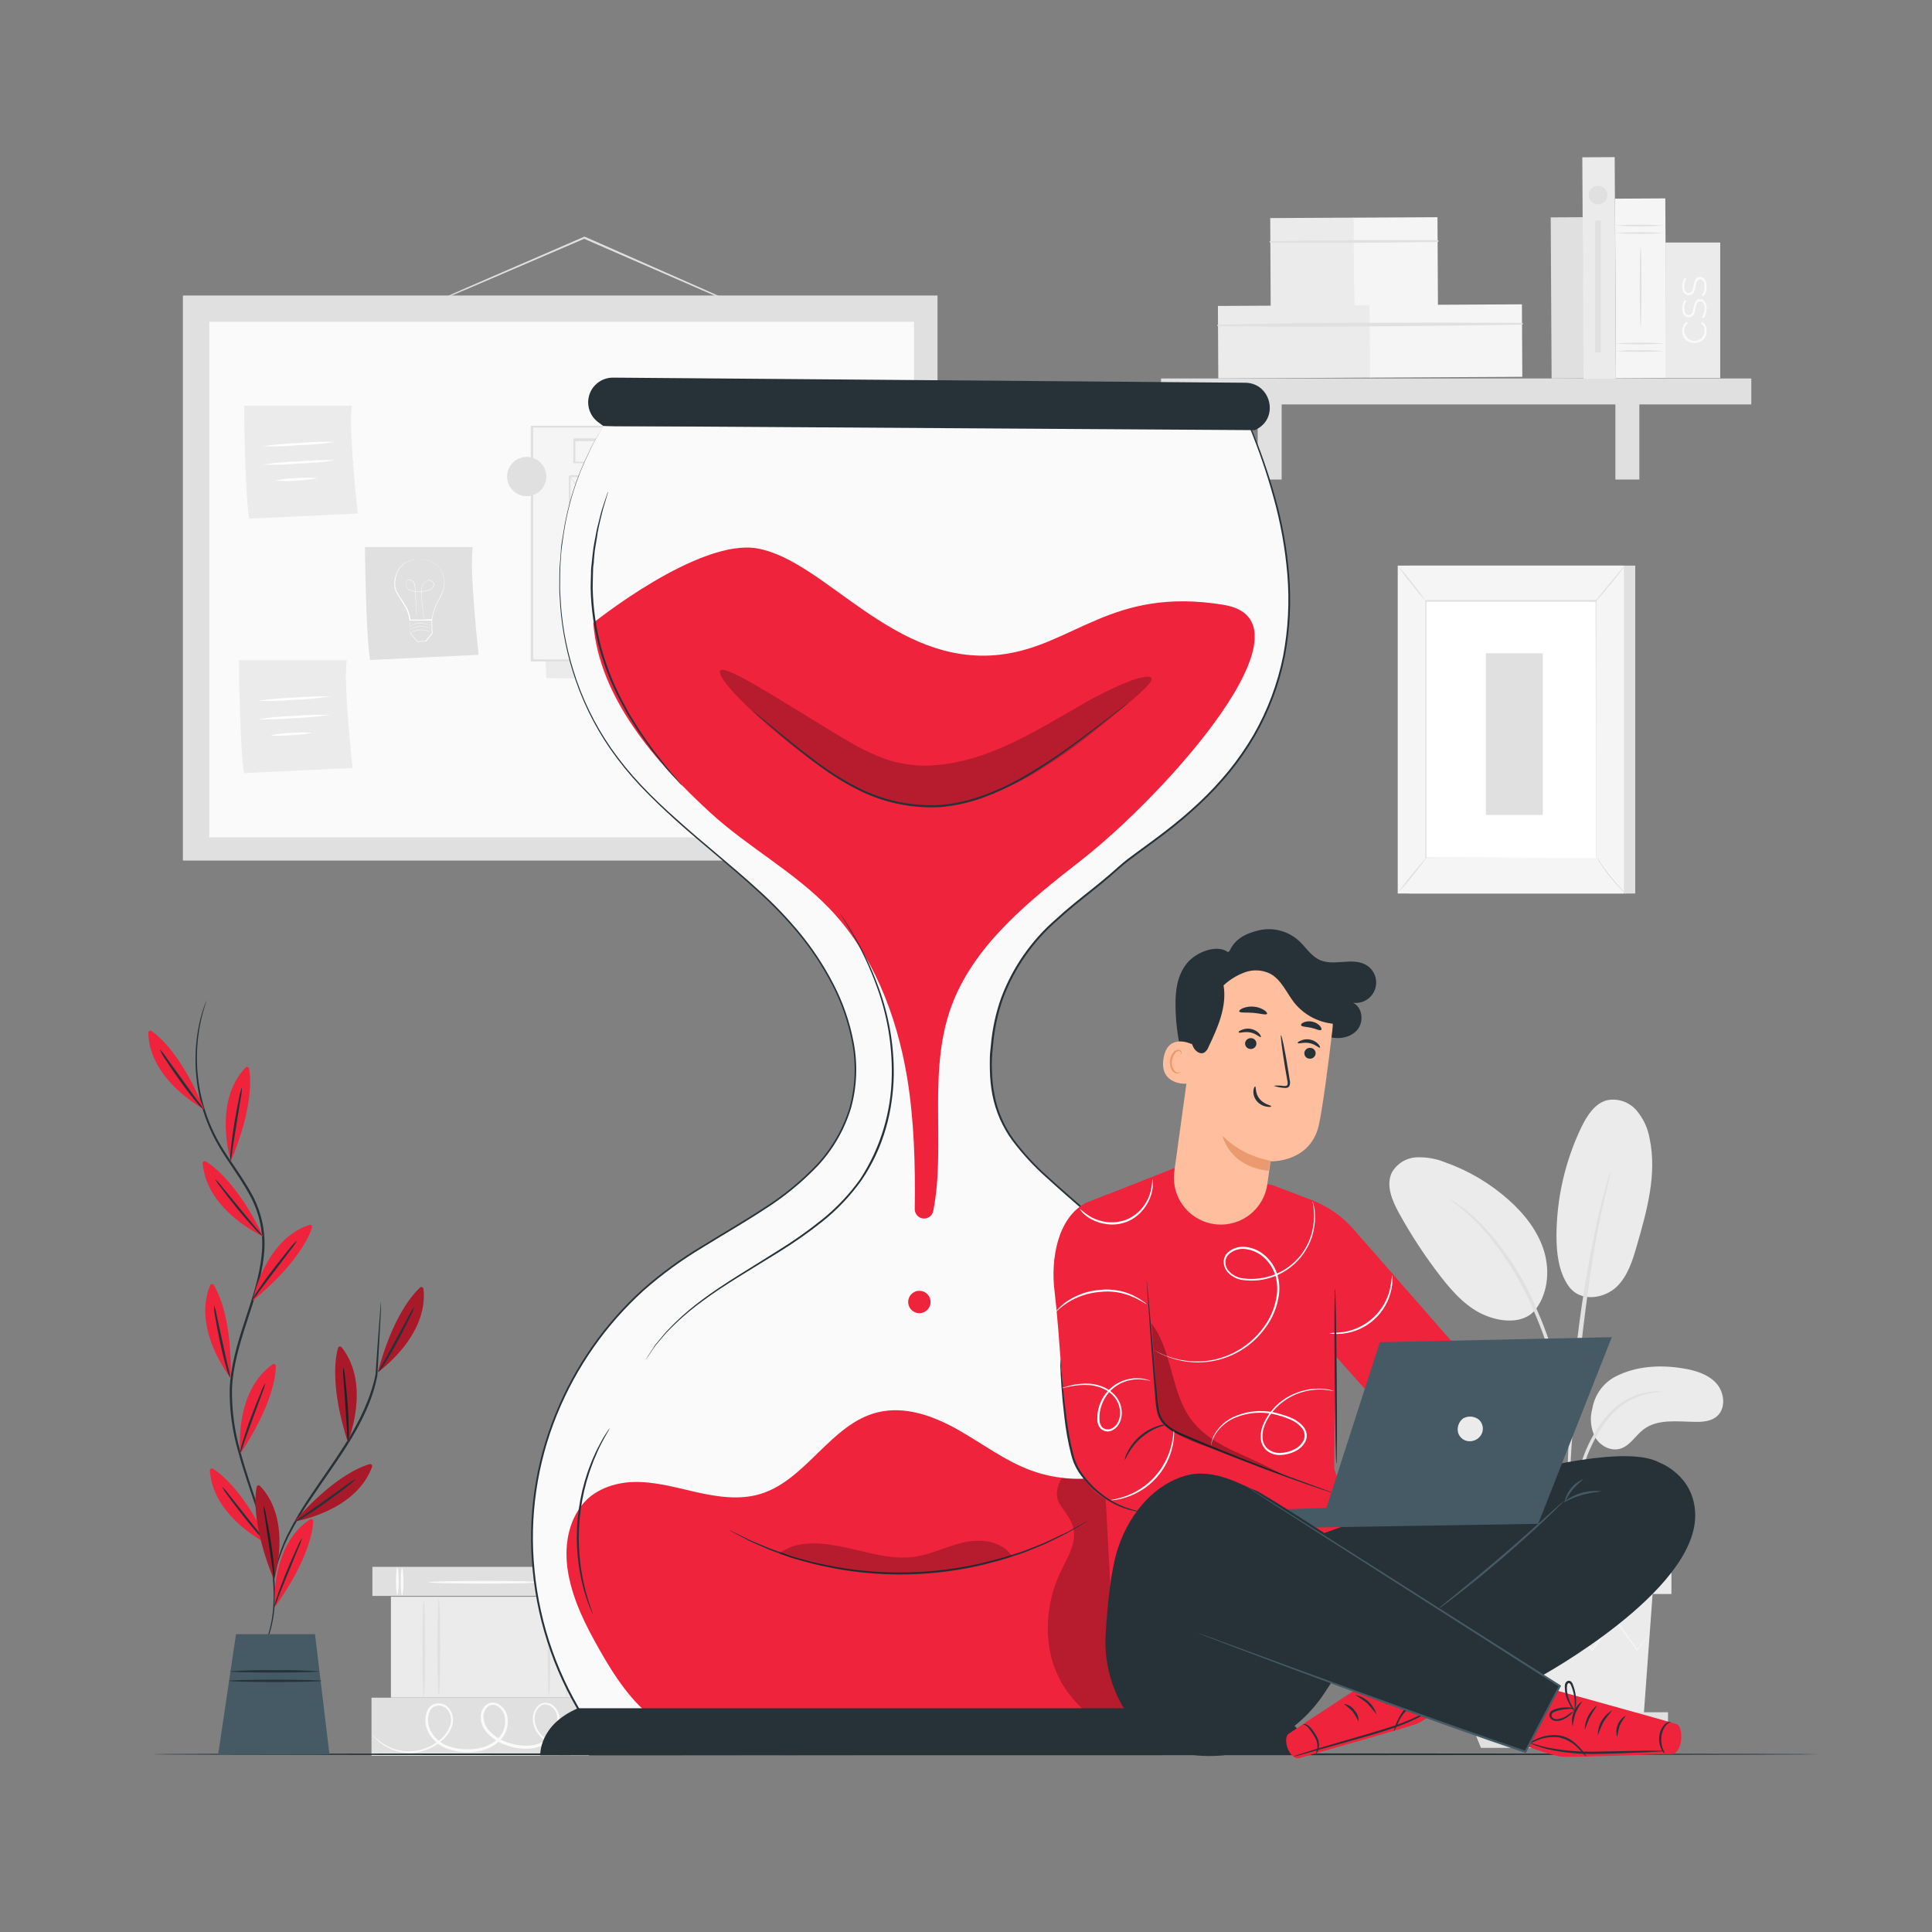 <svg width="116" height="116" viewBox="0 0 116 116" fill="none" xmlns="http://www.w3.org/2000/svg">
<rect x="0" y="0" width="116" height="116" fill="#808080" stroke="none"/>
<path d="M22.359 94.076V95.821H35.421V94.076H22.359Z" fill="#E0E0E0"/>
<path d="M24.142 94.145C24.186 94.145 24.223 94.512 24.223 94.965C24.223 95.417 24.186 95.781 24.142 95.781C24.098 95.781 24.059 95.415 24.059 94.965C24.059 94.514 24.096 94.145 24.142 94.145Z" fill="#FAFAFA"/>
<path d="M23.857 94.111C23.903 94.111 23.938 94.477 23.938 94.927C23.938 95.378 23.903 95.746 23.857 95.746C23.81 95.746 23.775 95.38 23.775 94.927C23.775 94.475 23.81 94.111 23.857 94.111Z" fill="#FAFAFA"/>
<path d="M34.411 94.145C34.458 94.145 34.495 94.512 34.495 94.965C34.495 95.417 34.458 95.781 34.411 95.781C34.365 95.781 34.33 95.415 34.33 94.965C34.33 94.514 34.367 94.145 34.411 94.145Z" fill="#FAFAFA"/>
<path d="M34.128 94.111C34.172 94.111 34.21 94.477 34.21 94.927C34.21 95.378 34.172 95.746 34.128 95.746C34.084 95.746 34.045 95.38 34.045 94.927C34.045 94.475 34.082 94.111 34.128 94.111Z" fill="#FAFAFA"/>
<path d="M32.422 94.999C32.422 95.046 30.925 95.08 29.081 95.08C27.237 95.08 25.74 95.046 25.74 94.999C25.74 94.953 27.237 94.918 29.081 94.918C30.925 94.918 32.422 94.953 32.422 94.999Z" fill="#FAFAFA"/>
<path d="M22.305 101.931V105.421H35.366V101.931H22.305Z" fill="#E0E0E0"/>
<path d="M35.532 104.439C35.532 104.439 35.512 104.456 35.463 104.479C35.414 104.502 35.342 104.537 35.245 104.579C34.961 104.699 34.663 104.784 34.358 104.831C33.87 104.92 33.367 104.848 32.922 104.627C32.648 104.481 32.413 104.269 32.24 104.01C32.042 103.715 31.959 103.358 32.008 103.006C32.037 102.814 32.117 102.635 32.24 102.486C32.306 102.404 32.39 102.339 32.486 102.296C32.581 102.252 32.685 102.232 32.79 102.235C32.898 102.244 33.003 102.275 33.098 102.326C33.194 102.377 33.278 102.447 33.345 102.532C33.488 102.701 33.576 102.909 33.598 103.129C33.615 103.355 33.584 103.582 33.507 103.796C33.429 104.009 33.307 104.203 33.148 104.365C32.817 104.715 32.371 104.933 31.892 104.98C31.399 105.027 30.902 104.966 30.435 104.799C29.937 104.643 29.494 104.346 29.162 103.943C28.99 103.727 28.887 103.464 28.865 103.189C28.851 103.046 28.869 102.901 28.917 102.766C28.965 102.63 29.042 102.507 29.143 102.405C29.254 102.299 29.398 102.235 29.552 102.226C29.703 102.222 29.852 102.264 29.978 102.347C30.223 102.507 30.396 102.757 30.459 103.043C30.513 103.322 30.494 103.61 30.404 103.88C30.314 104.149 30.155 104.391 29.944 104.581C29.529 104.931 29.014 105.14 28.473 105.179C27.96 105.238 27.44 105.187 26.948 105.029C26.466 104.877 26.054 104.557 25.788 104.126C25.656 103.922 25.574 103.689 25.549 103.447C25.524 103.206 25.557 102.961 25.645 102.734C25.688 102.62 25.759 102.52 25.852 102.441C25.945 102.362 26.057 102.308 26.176 102.284C26.291 102.263 26.409 102.267 26.522 102.294C26.635 102.321 26.742 102.372 26.835 102.442C26.998 102.585 27.114 102.773 27.169 102.983C27.225 103.192 27.217 103.413 27.146 103.618C27.019 103.984 26.79 104.306 26.487 104.546C25.984 104.972 25.354 105.217 24.696 105.242C24.295 105.256 23.896 105.186 23.524 105.036C23.153 104.886 22.817 104.66 22.538 104.372C22.482 104.315 22.43 104.254 22.38 104.191C22.363 104.17 22.347 104.148 22.334 104.124C22.61 104.428 22.939 104.679 23.306 104.864C23.738 105.076 24.217 105.175 24.698 105.152C25.333 105.116 25.938 104.871 26.419 104.456C26.702 104.227 26.914 103.923 27.032 103.579C27.093 103.399 27.101 103.206 27.052 103.023C27.004 102.839 26.902 102.674 26.761 102.549C26.683 102.491 26.594 102.449 26.499 102.427C26.404 102.404 26.306 102.402 26.211 102.419C26.114 102.439 26.023 102.483 25.949 102.548C25.874 102.613 25.817 102.697 25.784 102.79C25.708 102.995 25.681 103.215 25.705 103.432C25.73 103.649 25.805 103.858 25.925 104.04C26.174 104.438 26.558 104.733 27.006 104.871C27.477 105.02 27.973 105.068 28.463 105.01C28.97 104.972 29.452 104.777 29.841 104.451C30.033 104.279 30.176 104.06 30.257 103.816C30.338 103.572 30.355 103.311 30.305 103.059C30.253 102.814 30.108 102.598 29.899 102.458C29.806 102.389 29.69 102.354 29.574 102.361C29.457 102.368 29.347 102.415 29.262 102.495C29.177 102.581 29.113 102.683 29.073 102.796C29.032 102.91 29.018 103.03 29.029 103.149C29.049 103.393 29.14 103.626 29.292 103.818C29.604 104.195 30.019 104.475 30.486 104.623C30.932 104.783 31.407 104.844 31.878 104.801C32.32 104.759 32.731 104.56 33.038 104.24C33.185 104.093 33.298 103.917 33.371 103.723C33.443 103.529 33.473 103.321 33.458 103.115C33.451 102.927 33.379 102.747 33.256 102.605C33.133 102.463 32.966 102.367 32.781 102.333C32.695 102.33 32.609 102.347 32.531 102.382C32.453 102.418 32.383 102.471 32.328 102.537C32.215 102.669 32.141 102.829 32.113 103.001C32.065 103.326 32.141 103.657 32.324 103.929C32.485 104.177 32.704 104.381 32.962 104.525C33.391 104.745 33.878 104.822 34.354 104.746C34.655 104.704 34.95 104.631 35.236 104.525C35.43 104.477 35.53 104.432 35.532 104.439Z" fill="#FAFAFA"/>
<path d="M23.471 95.869V101.925H35.365V95.869H23.471Z" fill="#EBEBEB"/>
<path d="M25.447 96.078C25.491 96.078 25.528 97.389 25.528 99.008C25.528 100.628 25.491 101.938 25.447 101.938C25.403 101.938 25.363 100.628 25.363 99.008C25.363 97.389 25.4 96.078 25.447 96.078Z" fill="#E0E0E0"/>
<path d="M26.349 96.001C26.393 96.001 26.43 97.298 26.43 98.894C26.43 100.491 26.393 101.788 26.349 101.788C26.305 101.788 26.266 100.493 26.266 98.894C26.266 97.296 26.303 96.001 26.349 96.001Z" fill="#E0E0E0"/>
<path d="M34.023 95.816C34.067 95.816 34.104 97.18 34.104 98.864C34.104 100.549 34.067 101.911 34.023 101.911C33.979 101.911 33.94 100.546 33.94 98.864C33.94 97.182 33.977 95.816 34.023 95.816Z" fill="#E0E0E0"/>
<path d="M32.962 95.89C33.007 95.89 33.044 97.217 33.044 98.857C33.044 100.498 33.007 101.825 32.962 101.825C32.918 101.825 32.879 100.498 32.879 98.857C32.879 97.217 32.916 95.89 32.962 95.89Z" fill="#E0E0E0"/>
<path d="M96.992 82.652C98.226 82.014 99.676 81.933 101.047 82.158C101.782 82.281 102.548 82.499 103.049 83.054C103.55 83.608 103.643 84.578 103.07 85.051C102.727 85.334 102.251 85.378 101.806 85.371C100.734 85.36 99.546 85.172 98.69 85.817C98.2 86.183 97.876 86.796 97.298 86.977C96.72 87.158 96.082 86.817 95.781 86.302C95.502 85.764 95.44 85.141 95.609 84.559C95.677 84.157 95.838 83.775 96.077 83.444C96.317 83.114 96.63 82.843 96.992 82.652Z" fill="#EBEBEB"/>
<path d="M94.165 77.198C94.919 78.275 96.386 77.917 97.065 77.261C97.745 76.604 98.033 75.65 98.293 74.741C98.891 72.667 99.492 70.489 99.049 68.375C98.943 67.734 98.661 67.135 98.235 66.644C98.019 66.403 97.744 66.221 97.437 66.119C97.129 66.016 96.801 65.996 96.483 66.06C95.745 66.257 95.286 66.988 94.954 67.667C93.977 69.701 93.464 71.926 93.453 74.182C93.453 75.231 93.574 76.33 94.165 77.198Z" fill="#EBEBEB"/>
<path d="M92.103 78.743C92.922 77.771 93.077 76.353 92.713 75.138C92.349 73.922 91.525 72.883 90.576 72.038C89.46 71.044 88.16 70.278 86.75 69.781C86.205 69.561 85.619 69.462 85.031 69.488C84.738 69.505 84.453 69.594 84.201 69.746C83.95 69.899 83.739 70.111 83.588 70.363C83.185 71.131 83.572 72.061 83.99 72.822C84.726 74.16 85.565 75.439 86.5 76.646C87.254 77.618 88.124 78.576 89.263 79.014C90.402 79.453 91.604 79.4 92.212 78.604" fill="#EBEBEB"/>
<path d="M94.115 93.443C94.154 93.282 94.178 93.118 94.184 92.953C94.219 92.598 94.261 92.15 94.314 91.619C94.38 90.961 94.48 90.307 94.613 89.659C94.788 88.867 95.026 88.092 95.326 87.339C95.62 86.591 96.017 85.888 96.506 85.251C96.905 84.731 97.415 84.307 97.998 84.01C98.395 83.815 98.819 83.683 99.256 83.617C99.42 83.612 99.584 83.589 99.743 83.548C99.578 83.53 99.411 83.53 99.246 83.548C98.793 83.582 98.349 83.698 97.936 83.889C97.322 84.179 96.784 84.607 96.363 85.139C95.851 85.786 95.438 86.505 95.138 87.274C94.838 88.035 94.605 88.822 94.442 89.624C94.315 90.279 94.228 90.942 94.18 91.608C94.138 92.174 94.121 92.633 94.115 92.951C94.097 93.114 94.097 93.279 94.115 93.443Z" fill="#E0E0E0"/>
<path d="M94.208 92.415C94.222 92.338 94.226 92.26 94.222 92.183C94.222 92.013 94.222 91.798 94.222 91.533C94.222 90.972 94.222 90.155 94.249 89.148C94.3 87.134 94.481 84.972 94.808 81.91C95.126 79.038 95.551 75.692 96.001 73.518C96.096 73.024 96.194 72.579 96.286 72.189C96.379 71.799 96.446 71.463 96.518 71.191C96.59 70.92 96.63 70.727 96.669 70.56C96.69 70.484 96.704 70.407 96.711 70.328C96.675 70.396 96.649 70.468 96.632 70.542C96.581 70.704 96.518 70.911 96.442 71.164C96.365 71.416 96.272 71.767 96.175 72.156C96.078 72.546 95.966 72.989 95.862 73.484C95.305 76.055 94.885 78.654 94.607 81.269C94.273 84.332 94.122 87.121 94.108 89.139C94.096 90.148 94.108 90.965 94.143 91.528C94.159 91.793 94.173 92.009 94.182 92.178C94.181 92.258 94.189 92.337 94.208 92.415Z" fill="#E0E0E0"/>
<path d="M94.222 87.037C94.24 86.812 94.24 86.585 94.222 86.36C94.196 85.923 94.136 85.292 94.013 84.522C93.865 83.619 93.666 82.725 93.417 81.845C93.124 80.762 92.75 79.702 92.296 78.676C91.52 76.784 90.406 75.049 89.009 73.555C88.765 73.3 88.506 73.06 88.234 72.836C88.116 72.737 88.002 72.637 87.904 72.558L87.605 72.351C87.425 72.214 87.233 72.091 87.032 71.985C87 72.029 87.842 72.523 88.904 73.655C90.256 75.162 91.34 76.888 92.111 78.759C92.554 79.779 92.928 80.826 93.231 81.896C93.526 82.88 93.721 83.784 93.869 84.545C94.018 85.306 94.09 85.937 94.138 86.367C94.148 86.592 94.176 86.816 94.222 87.037Z" fill="#E0E0E0"/>
<path d="M88.662 95.707L89.203 103.089H98.684L99.225 95.707H88.662Z" fill="#EBEBEB"/>
<path d="M100.355 92.798H87.746V95.707H100.355V92.798Z" fill="#EBEBEB"/>
<path d="M87.746 102.806V103.614H88.34H100.149V102.806H87.746Z" fill="#E0E0E0"/>
<path d="M88.92 104.943L88.34 103.525H99.696L99.019 104.943H88.92Z" fill="#E0E0E0"/>
<path d="M99.05 98.12C99.038 98.144 99.023 98.167 99.006 98.187C98.966 98.238 98.92 98.298 98.864 98.375L98.31 99.083L98.286 99.115L98.263 99.08C97.915 98.6 97.451 97.96 96.906 97.203H96.976L95.639 99.097L95.597 99.154L95.551 99.099L93.974 97.208H94.064L93.978 97.317L92.568 99.099L92.519 99.159L92.477 99.097C91.995 98.417 91.549 97.779 91.138 97.206H91.217L89.57 99.083L89.542 99.115L89.519 99.078L89.004 98.213C88.948 98.118 88.907 98.041 88.872 97.981C88.855 97.955 88.841 97.928 88.83 97.899C88.852 97.921 88.87 97.945 88.886 97.971L89.032 98.203L89.573 99.055H89.521L91.145 97.155L91.185 97.108L91.222 97.159L92.572 99.043H92.479L93.895 97.264L93.981 97.152L94.027 97.097L94.073 97.152L95.653 99.041H95.565L96.915 97.157L96.955 97.101L96.992 97.157L98.321 99.055H98.272C98.516 98.762 98.706 98.533 98.848 98.359L99.001 98.18C99.029 98.136 99.047 98.118 99.05 98.12Z" fill="#F5F5F5"/>
<path d="M99.359 95.658C99.359 95.691 96.981 95.716 94.05 95.716C91.12 95.716 88.742 95.691 88.742 95.658C88.742 95.626 91.118 95.6 94.05 95.6C96.983 95.6 99.359 95.626 99.359 95.658Z" fill="#F5F5F5"/>
<path d="M45.289 18.755C45.289 18.755 45.268 18.755 45.233 18.738L45.08 18.678L44.496 18.435L42.35 17.507L35.297 14.435L35.051 14.326H35.102L28.191 17.293L26.103 18.17L25.532 18.402C25.467 18.432 25.399 18.456 25.33 18.474C25.392 18.437 25.456 18.405 25.523 18.379L26.084 18.124L28.172 17.207L35.067 14.217H35.093H35.118L35.364 14.323L42.403 17.432L44.53 18.386L45.106 18.653L45.254 18.725C45.267 18.733 45.279 18.743 45.289 18.755Z" fill="#E0E0E0"/>
<path d="M56.29 17.743H10.982V51.669H56.29V17.743Z" fill="#E0E0E0"/>
<path d="M54.876 19.321H12.566V50.274H54.876V19.321Z" fill="#FAFAFA"/>
<path d="M21.912 32.844C21.912 32.844 21.956 38.039 22.221 39.626L28.738 39.317C28.738 39.317 28.167 34.213 28.387 32.844H21.912Z" fill="#E0E0E0"/>
<path d="M25.122 33.577H25.217C25.308 33.574 25.399 33.579 25.489 33.591C25.631 33.612 25.77 33.654 25.901 33.714C26.075 33.8 26.229 33.922 26.352 34.071C26.503 34.253 26.61 34.468 26.665 34.698C26.716 34.967 26.692 35.246 26.598 35.503C26.549 35.643 26.488 35.778 26.414 35.907C26.336 36.038 26.267 36.173 26.205 36.313C26.076 36.608 25.986 36.921 25.941 37.241V37.261H25.92H25.277H24.602H24.577V37.238C24.548 36.92 24.44 36.614 24.264 36.347C24.185 36.213 24.099 36.09 24.032 35.962C23.947 35.842 23.87 35.717 23.8 35.589C23.681 35.342 23.645 35.064 23.698 34.795C23.735 34.563 23.822 34.342 23.95 34.146C24.06 33.988 24.205 33.857 24.373 33.763C24.58 33.653 24.807 33.586 25.041 33.566H25.134C25.134 33.566 25.134 33.566 25.11 33.566H25.041C24.952 33.576 24.865 33.593 24.779 33.617C24.642 33.653 24.51 33.706 24.387 33.777C24.222 33.87 24.082 33.999 23.976 34.155C23.856 34.35 23.777 34.567 23.744 34.793C23.693 35.053 23.729 35.323 23.846 35.561C23.917 35.688 23.994 35.811 24.078 35.93C24.159 36.053 24.245 36.18 24.324 36.315C24.507 36.587 24.618 36.902 24.646 37.229L24.621 37.203H25.296H25.941L25.915 37.227C25.962 36.903 26.052 36.587 26.185 36.287C26.248 36.146 26.32 36.009 26.398 35.876C26.47 35.751 26.531 35.619 26.579 35.482C26.673 35.233 26.698 34.962 26.651 34.7C26.598 34.476 26.496 34.266 26.352 34.085C26.232 33.938 26.082 33.817 25.913 33.73C25.785 33.668 25.648 33.625 25.507 33.603C25.419 33.589 25.33 33.581 25.24 33.58H25.168C25.131 33.58 25.122 33.58 25.122 33.577Z" fill="white"/>
<path d="M25.456 37.199C25.456 37.192 25.456 37.185 25.456 37.178V37.118C25.456 37.064 25.435 36.985 25.421 36.886C25.391 36.681 25.347 36.389 25.319 36.025C25.319 35.934 25.305 35.839 25.303 35.74C25.297 35.635 25.297 35.531 25.303 35.426C25.305 35.315 25.33 35.204 25.375 35.102C25.425 34.991 25.514 34.903 25.625 34.853C25.685 34.828 25.75 34.822 25.813 34.834C25.876 34.846 25.934 34.876 25.98 34.921C26.005 34.943 26.024 34.971 26.037 35.002C26.05 35.033 26.056 35.066 26.055 35.099C26.053 35.166 26.03 35.231 25.99 35.285C25.948 35.339 25.894 35.383 25.832 35.413C25.77 35.441 25.706 35.462 25.639 35.475C25.367 35.531 25.088 35.54 24.813 35.503C24.745 35.494 24.679 35.475 24.616 35.447C24.555 35.42 24.5 35.38 24.454 35.331C24.407 35.282 24.374 35.221 24.359 35.155C24.344 35.09 24.352 35.022 24.382 34.962C24.409 34.902 24.458 34.855 24.519 34.83C24.548 34.818 24.579 34.811 24.61 34.811C24.642 34.811 24.673 34.818 24.702 34.83C24.758 34.856 24.806 34.896 24.841 34.946C24.874 34.996 24.897 35.051 24.911 35.108C24.93 35.219 24.941 35.331 24.943 35.443L24.976 36.039C24.992 36.403 25.008 36.698 25.017 36.904C25.017 37.004 25.017 37.083 25.017 37.136V37.217C25.018 37.211 25.018 37.203 25.017 37.197C25.017 37.183 25.017 37.162 25.017 37.136C25.017 37.111 25.017 37.002 25.004 36.904C25.004 36.698 24.973 36.403 24.953 36.039C24.953 35.858 24.932 35.658 24.92 35.443C24.919 35.332 24.907 35.222 24.885 35.113C24.874 35.058 24.852 35.005 24.82 34.958C24.786 34.91 24.741 34.872 24.688 34.846C24.661 34.835 24.633 34.829 24.603 34.829C24.574 34.829 24.546 34.835 24.519 34.846C24.462 34.87 24.417 34.914 24.391 34.969C24.364 35.026 24.357 35.089 24.37 35.15C24.386 35.212 24.417 35.269 24.461 35.315C24.555 35.408 24.677 35.467 24.809 35.482C24.945 35.5 25.082 35.506 25.219 35.501C25.357 35.497 25.493 35.481 25.628 35.454C25.693 35.442 25.756 35.421 25.816 35.392C25.874 35.363 25.926 35.322 25.966 35.271C26.005 35.221 26.027 35.16 26.029 35.097C26.029 35.066 26.023 35.036 26.011 35.008C25.999 34.979 25.981 34.954 25.959 34.932C25.916 34.891 25.861 34.862 25.802 34.851C25.743 34.839 25.681 34.845 25.625 34.867C25.522 34.914 25.44 34.996 25.393 35.099C25.349 35.2 25.325 35.309 25.321 35.419C25.321 35.526 25.321 35.628 25.321 35.728C25.321 35.828 25.321 35.923 25.338 36.016C25.366 36.38 25.407 36.672 25.433 36.874C25.447 36.976 25.458 37.053 25.465 37.106V37.166C25.463 37.178 25.46 37.188 25.456 37.199Z" fill="white"/>
<path d="M24.592 37.234C24.602 37.305 24.609 37.377 24.61 37.449C24.61 37.604 24.62 37.792 24.638 38.013V37.999L25.079 38.512H25.056L25.564 38.484H25.543L25.794 38.178L25.921 38.023V38.043C25.921 37.744 25.907 37.463 25.903 37.208L25.93 37.234H24.982H24.592C24.622 37.229 24.652 37.229 24.682 37.234L24.949 37.22L25.914 37.183H25.942V37.211C25.942 37.468 25.958 37.749 25.968 38.046V38.048C25.926 38.099 25.884 38.152 25.84 38.203L25.587 38.512H25.573L25.065 38.538H25.056L24.624 38.025C24.624 37.793 24.624 37.607 24.624 37.445C24.609 37.375 24.599 37.305 24.592 37.234Z" fill="white"/>
<path d="M25.91 37.967C25.91 37.967 25.891 37.967 25.861 37.946C25.818 37.926 25.774 37.909 25.729 37.895C25.58 37.843 25.423 37.819 25.265 37.825C25.106 37.829 24.948 37.862 24.801 37.923L24.673 37.983L24.627 38.006C24.639 37.994 24.653 37.983 24.669 37.976C24.71 37.951 24.753 37.928 24.796 37.909C24.943 37.844 25.1 37.808 25.26 37.804C25.419 37.798 25.576 37.825 25.724 37.881C25.769 37.897 25.812 37.916 25.854 37.939L25.91 37.967Z" fill="white"/>
<path d="M25.908 37.765L25.861 37.744L25.729 37.691C25.58 37.64 25.422 37.617 25.265 37.621C25.106 37.627 24.949 37.66 24.801 37.718C24.745 37.742 24.703 37.763 24.673 37.779L24.627 37.802L24.669 37.772C24.709 37.747 24.752 37.725 24.796 37.707C24.942 37.641 25.1 37.605 25.26 37.6C25.418 37.597 25.576 37.623 25.724 37.677C25.78 37.7 25.824 37.721 25.854 37.737C25.884 37.753 25.91 37.763 25.908 37.765Z" fill="white"/>
<path d="M25.896 37.57L25.849 37.551C25.817 37.537 25.773 37.517 25.717 37.498C25.568 37.447 25.411 37.424 25.253 37.428C25.094 37.431 24.936 37.465 24.789 37.526C24.734 37.549 24.692 37.57 24.662 37.586L24.615 37.609L24.657 37.579C24.698 37.554 24.741 37.531 24.785 37.512C24.931 37.448 25.089 37.413 25.249 37.407C25.407 37.404 25.564 37.43 25.713 37.484C25.757 37.501 25.801 37.521 25.843 37.544C25.862 37.549 25.88 37.558 25.896 37.57Z" fill="white"/>
<path d="M14.654 24.36C14.654 24.36 14.698 29.557 14.963 31.141L21.48 30.833C21.48 30.833 20.907 25.729 21.127 24.36H14.654Z" fill="#EBEBEB"/>
<path d="M20.147 26.532C19.424 26.639 18.695 26.704 17.964 26.726C17.235 26.794 16.503 26.816 15.771 26.794C16.495 26.688 17.224 26.623 17.955 26.599C18.683 26.534 19.416 26.512 20.147 26.532Z" fill="white"/>
<path d="M20.147 27.631C19.424 27.74 18.695 27.806 17.963 27.828C17.235 27.893 16.504 27.915 15.773 27.896C16.497 27.788 17.226 27.723 17.957 27.701C18.685 27.635 19.416 27.612 20.147 27.631Z" fill="white"/>
<path d="M19.041 28.712C18.632 28.8 18.215 28.847 17.797 28.852C17.382 28.894 16.964 28.894 16.549 28.852C16.957 28.764 17.373 28.717 17.79 28.712C18.206 28.67 18.625 28.67 19.041 28.712Z" fill="white"/>
<path d="M14.346 39.637C14.346 39.637 14.39 44.832 14.654 46.419L21.171 46.11C21.171 46.11 20.598 41.006 20.819 39.637H14.346Z" fill="#EBEBEB"/>
<path d="M19.838 41.818C19.115 41.926 18.386 41.992 17.655 42.015C16.927 42.08 16.196 42.102 15.465 42.082C16.187 41.975 16.916 41.91 17.646 41.888C18.375 41.822 19.107 41.798 19.838 41.818Z" fill="white"/>
<path d="M19.838 42.92C19.115 43.027 18.386 43.092 17.655 43.115C16.927 43.179 16.196 43.202 15.465 43.182C16.188 43.075 16.917 43.01 17.648 42.987C18.376 42.923 19.107 42.9 19.838 42.92Z" fill="white"/>
<path d="M18.732 44.001C18.324 44.089 17.908 44.135 17.491 44.138C17.075 44.184 16.656 44.188 16.24 44.149C16.648 44.061 17.064 44.015 17.481 44.01C17.897 43.964 18.316 43.961 18.732 44.001Z" fill="white"/>
<path d="M32.156 25.726L32.801 40.714L51.51 40.939L50.67 25.924L32.156 25.726Z" fill="#EBEBEB"/>
<path d="M50.525 25.62H31.939V39.653H50.525V25.62Z" fill="#F5F5F5"/>
<path d="M50.524 39.653C50.524 39.653 50.524 39.563 50.524 39.391C50.524 39.22 50.524 38.969 50.524 38.644C50.524 37.985 50.524 37.02 50.51 35.805C50.51 33.357 50.494 29.856 50.482 25.62L50.535 25.671H31.952L32.017 25.608C32.017 30.654 32.017 35.433 32.017 39.642L31.959 39.584L45.364 39.612L49.178 39.628H50.192H50.454H50.545H50.204L49.183 39.672L45.385 39.688L31.929 39.716H31.871V39.66C31.871 35.452 31.871 30.673 31.871 25.627V25.562H31.936H50.519H50.575V25.615C50.575 29.863 50.554 33.378 50.547 35.823C50.547 37.041 50.547 37.995 50.533 38.651C50.533 38.971 50.533 39.217 50.533 39.389C50.529 39.57 50.524 39.653 50.524 39.653Z" fill="#E0E0E0"/>
<path d="M41.715 28.592H34.182V38.073H41.715V28.592Z" fill="#F5F5F5"/>
<path d="M41.716 38.074C41.714 38.057 41.714 38.041 41.716 38.025V37.89C41.716 37.765 41.716 37.593 41.716 37.373C41.716 36.909 41.716 36.257 41.702 35.426C41.702 33.758 41.684 31.397 41.672 28.592L41.73 28.65H34.197C34.181 28.65 34.318 28.529 34.26 28.587V31.165C34.26 32.007 34.26 32.828 34.26 33.624C34.26 35.218 34.26 36.709 34.26 38.064L34.209 38.011L39.663 38.039L41.192 38.053H41.598H41.742C41.698 38.056 41.653 38.056 41.609 38.053H41.215L39.695 38.067L34.209 38.094H34.155V38.041C34.155 36.686 34.155 35.194 34.155 33.601C34.155 32.805 34.155 31.977 34.155 31.141V28.596C34.097 28.652 34.232 28.515 34.22 28.531H41.753H41.811V28.589C41.8 31.408 41.788 33.784 41.781 35.461L41.767 37.394C41.767 37.61 41.767 37.78 41.767 37.902C41.767 37.953 41.767 37.995 41.767 38.029C41.752 38.046 41.735 38.061 41.716 38.074Z" fill="#E0E0E0"/>
<path d="M48.908 26.422H34.471V27.789H48.908V26.422Z" fill="#F5F5F5"/>
<path d="M48.908 27.789C48.908 27.789 48.908 27.754 48.908 27.696C48.908 27.638 48.908 27.541 48.908 27.429C48.908 27.197 48.908 26.856 48.892 26.422L48.918 26.448C46.484 26.471 40.934 26.488 34.48 26.488C34.608 26.358 34.515 26.45 34.545 26.422V27.784L34.483 27.719L44.716 27.747L47.788 27.766H48.623H48.843C48.869 27.764 48.894 27.764 48.92 27.766H48.853H48.642H47.82L44.763 27.787L34.483 27.812H34.42V27.75C34.42 27.532 34.42 27.306 34.42 27.079V26.383L34.485 26.318C40.939 26.318 46.489 26.334 48.922 26.358H48.95V26.383C48.95 26.822 48.95 27.165 48.936 27.406C48.936 27.515 48.936 27.599 48.936 27.664C48.934 27.707 48.925 27.749 48.908 27.789Z" fill="#E0E0E0"/>
<path d="M48.908 28.592H42.637V34.306H48.908V28.592Z" fill="#F5F5F5"/>
<path d="M48.908 34.306C48.908 34.306 48.908 34.266 48.908 34.197V33.886C48.908 33.607 48.908 33.215 48.894 32.726C48.894 31.719 48.878 30.301 48.866 28.596L48.919 28.652H42.656L42.718 28.589V30.123C42.718 30.624 42.718 31.116 42.718 31.596C42.718 32.554 42.718 33.452 42.718 34.301L42.66 34.245L47.184 34.273L48.467 34.289H48.81C48.851 34.286 48.891 34.286 48.931 34.289C48.895 34.293 48.858 34.293 48.822 34.289H48.49L47.221 34.303L42.66 34.331H42.604V34.273C42.604 33.436 42.604 32.526 42.604 31.568C42.604 31.088 42.604 30.596 42.604 30.095V28.561C42.546 28.617 42.681 28.483 42.669 28.496H48.933H48.989V28.55C48.977 30.269 48.968 31.7 48.961 32.726C48.961 33.213 48.95 33.6 48.947 33.886C48.947 34.008 48.947 34.108 48.947 34.185C48.94 34.227 48.926 34.267 48.908 34.306Z" fill="#E0E0E0"/>
<path d="M48.908 35.201H42.637V38.073H48.908V35.201Z" fill="#F5F5F5"/>
<path d="M48.908 38.073C48.908 38.073 48.908 37.999 48.908 37.865L48.896 37.289C48.896 36.781 48.882 36.074 48.871 35.201L48.917 35.248L42.653 35.266C42.595 35.324 42.73 35.187 42.716 35.204V36.681C42.716 37.162 42.716 37.628 42.716 38.073L42.653 38.013L47.138 38.041L48.446 38.059H48.799H48.924C48.887 38.063 48.85 38.063 48.813 38.059H48.472L47.179 38.078L42.653 38.106H42.593V38.046C42.593 37.6 42.593 37.134 42.593 36.654V35.176C42.579 35.176 42.714 35.053 42.658 35.111L48.922 35.127H48.952V35.173C48.952 36.057 48.933 36.776 48.929 37.289C48.929 37.521 48.929 37.714 48.929 37.855C48.929 37.928 48.922 38.002 48.908 38.073Z" fill="#E0E0E0"/>
<path d="M41.527 28.608C39.193 31.83 36.511 34.851 34.18 38.074L41.527 28.608Z" fill="white"/>
<path d="M34.182 38.073C34.182 38.073 34.198 38.034 34.242 37.967L34.439 37.679C34.611 37.428 34.868 37.074 35.193 36.64C35.84 35.767 36.766 34.589 37.806 33.301C38.845 32.014 39.78 30.844 40.443 29.988L41.23 28.974L41.446 28.698C41.497 28.638 41.524 28.605 41.529 28.608C41.512 28.646 41.491 28.681 41.466 28.715L41.269 29.002C41.098 29.253 40.84 29.608 40.515 30.044C39.868 30.914 38.942 32.092 37.903 33.38C36.864 34.668 35.931 35.837 35.265 36.693L34.479 37.709L34.263 37.983C34.239 38.016 34.212 38.047 34.182 38.073Z" fill="#E0E0E0"/>
<path d="M41.716 38.073C41.688 38.094 39.979 35.985 37.9 33.373C35.821 30.761 34.156 28.615 34.188 28.591C34.22 28.568 35.923 30.68 38.004 33.294C40.085 35.909 41.744 38.048 41.716 38.073Z" fill="#E0E0E0"/>
<path d="M32.802 28.612C32.802 28.846 32.733 29.073 32.604 29.267C32.474 29.461 32.29 29.612 32.075 29.701C31.86 29.79 31.623 29.814 31.394 29.768C31.165 29.723 30.955 29.611 30.791 29.446C30.626 29.281 30.513 29.071 30.468 28.842C30.422 28.614 30.446 28.377 30.535 28.161C30.624 27.946 30.775 27.762 30.969 27.633C31.163 27.503 31.391 27.434 31.624 27.434C31.936 27.434 32.236 27.559 32.457 27.78C32.678 28.001 32.802 28.3 32.802 28.612Z" fill="#E0E0E0"/>
<path d="M52.08 25.752C52.08 25.985 52.011 26.213 51.881 26.407C51.752 26.601 51.568 26.752 51.352 26.841C51.137 26.93 50.9 26.953 50.671 26.908C50.443 26.863 50.233 26.75 50.068 26.585C49.903 26.421 49.791 26.211 49.745 25.982C49.7 25.753 49.723 25.516 49.812 25.301C49.902 25.086 50.053 24.902 50.246 24.772C50.44 24.643 50.668 24.573 50.901 24.573C51.214 24.574 51.513 24.698 51.734 24.919C51.955 25.14 52.079 25.44 52.08 25.752Z" fill="#E0E0E0"/>
<path d="M98.183 33.96H84.602V53.648H98.183V33.96Z" fill="#E0E0E0"/>
<path d="M97.503 33.96H83.922V53.648H97.503V33.96Z" fill="#F5F5F5"/>
<path d="M95.815 36.092H85.607V51.516H95.815V36.092Z" fill="white"/>
<path d="M95.816 51.516C95.816 51.516 95.816 51.488 95.816 51.439C95.816 51.39 95.816 51.316 95.816 51.221C95.816 51.026 95.816 50.743 95.816 50.374C95.816 49.636 95.816 48.557 95.816 47.198C95.816 44.479 95.816 40.628 95.8 36.092L95.835 36.127H85.608L85.645 36.09C85.645 41.908 85.645 47.272 85.645 51.513L85.615 51.483L93.039 51.499H95.092H95.63H95.818H95.637H95.104H93.057L85.61 51.513H85.58V51.485C85.58 47.244 85.58 41.881 85.58 36.062V36.025H85.608H95.816H95.848V36.057C95.848 40.602 95.837 44.46 95.832 47.193C95.832 48.551 95.832 49.625 95.832 50.362C95.832 50.727 95.832 51.008 95.832 51.2C95.832 51.295 95.832 51.365 95.832 51.416L95.816 51.516Z" fill="#E0E0E0"/>
<path d="M97.539 33.96C97.474 34.085 97.396 34.203 97.307 34.313C97.149 34.524 96.924 34.809 96.669 35.12C96.414 35.431 96.175 35.705 95.999 35.902C95.908 36.013 95.808 36.114 95.699 36.206C95.777 36.086 95.864 35.973 95.959 35.867L96.613 35.074L97.265 34.28C97.349 34.167 97.44 34.06 97.539 33.96Z" fill="#E0E0E0"/>
<path d="M95.867 51.465C96.374 52.272 96.971 53.019 97.647 53.692L95.867 51.465Z" fill="white"/>
<path d="M97.647 53.692C97.534 53.609 97.43 53.514 97.338 53.409C97.101 53.169 96.876 52.916 96.665 52.652C96.454 52.389 96.257 52.115 96.074 51.831C95.992 51.717 95.923 51.594 95.867 51.465C95.958 51.571 96.042 51.683 96.118 51.801C96.266 52.012 96.477 52.297 96.723 52.606C96.969 52.915 97.204 53.181 97.375 53.374C97.474 53.473 97.565 53.579 97.647 53.692Z" fill="#E0E0E0"/>
<path d="M83.918 53.632L85.697 51.437L83.918 53.632Z" fill="white"/>
<path d="M85.699 51.437C85.713 51.437 85.328 51.952 84.838 52.557C84.548 52.931 84.238 53.29 83.91 53.632C84.464 52.869 85.058 52.137 85.69 51.437H85.699Z" fill="#E0E0E0"/>
<path d="M83.922 33.96C84.227 34.29 84.515 34.634 84.785 34.993C85.073 35.337 85.342 35.697 85.59 36.071C85.284 35.74 84.996 35.394 84.727 35.032C84.438 34.691 84.169 34.333 83.922 33.96Z" fill="#E0E0E0"/>
<path d="M92.634 39.224H89.217V48.929H92.634V39.224Z" fill="#E0E0E0"/>
<path d="M95.052 13.041L93.107 13.052L93.16 22.726L95.104 22.715L95.052 13.041Z" fill="#E0E0E0"/>
<path d="M81.3 13.067L76.266 13.094L76.294 18.435L81.329 18.407L81.3 13.067Z" fill="#EBEBEB"/>
<path d="M86.308 13.042L81.273 13.069L81.302 18.41L86.337 18.383L86.308 13.042Z" fill="#F5F5F5"/>
<path d="M76.271 14.574C79.617 14.602 82.971 14.574 86.317 14.528C86.331 14.528 86.344 14.522 86.354 14.512C86.364 14.502 86.37 14.489 86.37 14.474C86.37 14.46 86.364 14.447 86.354 14.437C86.344 14.427 86.331 14.421 86.317 14.421C82.968 14.402 79.62 14.422 76.271 14.481C76.259 14.481 76.247 14.486 76.238 14.495C76.23 14.504 76.225 14.515 76.225 14.528C76.225 14.54 76.23 14.552 76.238 14.56C76.247 14.569 76.259 14.574 76.271 14.574Z" fill="#E0E0E0"/>
<path d="M82.273 18.321L73.125 18.37L73.148 22.723L82.296 22.673L82.273 18.321Z" fill="#EBEBEB"/>
<path d="M91.378 18.272L82.231 18.321L82.254 22.674L91.402 22.624L91.378 18.272Z" fill="#F5F5F5"/>
<path d="M73.13 19.583C79.209 19.653 85.306 19.583 91.382 19.493C91.396 19.493 91.41 19.487 91.42 19.477C91.43 19.467 91.435 19.453 91.435 19.439C91.435 19.425 91.43 19.412 91.42 19.402C91.41 19.392 91.396 19.386 91.382 19.386C85.303 19.354 79.207 19.358 73.13 19.49C73.118 19.49 73.106 19.495 73.098 19.504C73.089 19.513 73.084 19.524 73.084 19.537C73.084 19.549 73.089 19.561 73.098 19.57C73.106 19.578 73.118 19.583 73.13 19.583Z" fill="#E0E0E0"/>
<path d="M105.151 22.724H69.711V24.283H105.151V22.724Z" fill="#E0E0E0"/>
<path d="M76.952 23.474H75.514V28.793H76.952V23.474Z" fill="#E0E0E0"/>
<path d="M98.429 23.474H96.99V28.793H98.429V23.474Z" fill="#E0E0E0"/>
<path d="M96.948 9.435L95.004 9.445L95.076 22.75L97.02 22.74L96.948 9.435Z" fill="#EBEBEB"/>
<path d="M99.987 11.912L96.967 11.929L97.025 22.712L100.046 22.696L99.987 11.912Z" fill="#F5F5F5"/>
<path d="M99.965 13.992C98.961 14.063 97.953 14.063 96.949 13.992C97.953 13.924 98.961 13.924 99.965 13.992Z" fill="#E0E0E0"/>
<path d="M99.965 13.539C98.961 13.61 97.953 13.61 96.949 13.539C97.953 13.472 98.961 13.472 99.965 13.539Z" fill="#E0E0E0"/>
<path d="M99.965 21.075C98.961 21.146 97.953 21.146 96.949 21.075C97.953 21.007 98.961 21.007 99.965 21.075Z" fill="#E0E0E0"/>
<path d="M99.965 20.622C98.961 20.693 97.953 20.693 96.949 20.622C97.953 20.555 98.961 20.555 99.965 20.622Z" fill="#E0E0E0"/>
<path d="M98.504 19.634C98.474 19.634 98.451 18.546 98.451 17.205C98.451 15.864 98.474 14.776 98.504 14.776C98.535 14.776 98.556 15.864 98.556 17.205C98.556 18.546 98.532 19.634 98.504 19.634Z" fill="#E0E0E0"/>
<path d="M103.285 14.562H99.998V22.701H103.285V14.562Z" fill="#EBEBEB"/>
<path d="M101.736 20.592C101.639 20.598 101.541 20.583 101.449 20.548C101.357 20.513 101.274 20.46 101.205 20.39C101.135 20.321 101.081 20.238 101.046 20.146C101.011 20.055 100.996 19.957 101.001 19.859C100.996 19.753 101.017 19.646 101.064 19.55C101.111 19.454 101.181 19.371 101.268 19.309L101.342 19.414C101.272 19.465 101.216 19.532 101.179 19.61C101.141 19.687 101.123 19.773 101.126 19.859C101.126 20.021 101.191 20.176 101.305 20.291C101.419 20.405 101.575 20.469 101.736 20.469C101.898 20.469 102.054 20.405 102.168 20.291C102.282 20.176 102.347 20.021 102.347 19.859C102.35 19.773 102.332 19.687 102.294 19.609C102.256 19.531 102.199 19.464 102.129 19.414L102.205 19.309C102.291 19.372 102.36 19.455 102.407 19.551C102.453 19.647 102.474 19.753 102.47 19.859C102.475 19.957 102.46 20.055 102.425 20.146C102.39 20.237 102.336 20.32 102.267 20.39C102.198 20.459 102.115 20.512 102.023 20.547C101.932 20.582 101.834 20.598 101.736 20.592Z" fill="#FAFAFA"/>
<path d="M102.283 19.108L102.174 19.045C102.288 18.895 102.349 18.711 102.348 18.523C102.348 18.219 102.239 18.096 102.077 18.096C101.654 18.096 101.965 19.056 101.397 19.056C101.179 19.056 101 18.873 101 18.507C100.997 18.331 101.046 18.158 101.142 18.01L101.253 18.075C101.166 18.203 101.12 18.354 101.123 18.509C101.123 18.792 101.239 18.917 101.395 18.917C101.828 18.917 101.522 17.957 102.074 17.957C102.306 17.957 102.469 18.161 102.469 18.53C102.476 18.738 102.41 18.942 102.283 19.108Z" fill="#FAFAFA"/>
<path d="M102.283 17.783L102.174 17.72C102.288 17.57 102.349 17.387 102.348 17.198C102.348 16.894 102.239 16.771 102.077 16.771C101.654 16.771 101.965 17.729 101.397 17.729C101.179 17.729 101 17.549 101 17.182C100.997 17.006 101.046 16.833 101.142 16.685L101.253 16.748C101.166 16.877 101.12 17.029 101.123 17.184C101.123 17.467 101.239 17.593 101.395 17.593C101.828 17.593 101.522 16.632 102.074 16.632C102.306 16.632 102.469 16.834 102.469 17.203C102.476 17.412 102.41 17.617 102.283 17.783Z" fill="#FAFAFA"/>
<path d="M95.948 12.27C96.257 12.27 96.507 12.02 96.507 11.711C96.507 11.402 96.257 11.152 95.948 11.152C95.639 11.152 95.389 11.402 95.389 11.711C95.389 12.02 95.639 12.27 95.948 12.27Z" fill="#E0E0E0"/>
<path d="M96.119 13.247H95.773V21.163H96.119V13.247Z" fill="#E0E0E0"/>
<path d="M109.229 105.328C109.229 105.36 86.82 105.388 59.184 105.388C31.548 105.388 9.135 105.365 9.135 105.328C9.135 105.291 31.539 105.268 59.184 105.268C86.829 105.268 109.229 105.3 109.229 105.328Z" fill="#263238"/>
<path d="M36.234 25.576C32.51 31.431 32.754 39.551 36.823 45.173C39.535 48.922 43.602 51.437 46.831 54.745C50.061 58.053 52.515 62.937 50.81 67.238C49.075 71.616 43.992 73.396 40.187 76.17C35.989 79.228 33.139 83.793 32.236 88.907C31.332 94.022 32.446 99.287 35.343 103.597H74.88C74.88 103.597 81.826 90.362 72.897 80.272C63.967 70.182 59.171 70.02 59.501 63.403C59.83 56.787 64.461 54.641 67.108 52.158C69.755 49.676 82.652 43.892 75.045 25.573L36.234 25.576Z" fill="#FAFAFA"/>
<path d="M36.233 25.576H36.913H38.917H46.634L75.044 25.555H75.075V25.583C75.657 26.97 76.153 28.392 76.559 29.84C76.986 31.356 77.268 32.91 77.399 34.48C77.536 36.121 77.452 37.773 77.149 39.391C76.816 41.069 76.213 42.682 75.362 44.166C74.922 44.923 74.424 45.645 73.873 46.326C73.311 47.016 72.702 47.667 72.052 48.275C71.393 48.894 70.703 49.478 69.985 50.026C69.265 50.583 68.514 51.107 67.781 51.664C67.414 51.94 67.085 52.251 66.727 52.562C66.37 52.873 66.015 53.163 65.648 53.455C64.918 54.04 64.18 54.615 63.484 55.263C62.031 56.522 60.915 58.123 60.236 59.921C59.91 60.843 59.704 61.804 59.623 62.779C59.603 63.011 59.57 63.267 59.561 63.513C59.552 63.758 59.542 64.004 59.561 64.25C59.566 64.744 59.616 65.236 59.709 65.721C59.893 66.704 60.294 67.632 60.883 68.44C61.489 69.248 62.176 69.992 62.932 70.66C64.433 72.031 66.027 73.342 67.551 74.757C69.075 76.173 70.567 77.648 72.005 79.21C72.739 79.982 73.426 80.799 74.061 81.655C74.7 82.521 75.255 83.447 75.72 84.418C76.659 86.387 77.235 88.509 77.422 90.682C77.612 92.885 77.482 95.105 77.037 97.271C76.821 98.365 76.538 99.445 76.188 100.505C75.845 101.573 75.426 102.616 74.936 103.625L74.919 103.658H35.31L35.294 103.632C33.44 100.841 32.302 97.635 31.983 94.299C31.662 91.094 32.132 87.86 33.352 84.88C34.511 82.031 36.297 79.479 38.576 77.414C39.682 76.438 40.877 75.566 42.145 74.811C43.379 74.045 44.625 73.335 45.801 72.561C46.978 71.825 48.06 70.945 49.021 69.944C49.939 68.96 50.62 67.779 51.012 66.491C51.355 65.235 51.409 63.918 51.169 62.638C50.941 61.403 50.528 60.209 49.947 59.095C49.39 58.023 48.723 57.012 47.956 56.079C47.216 55.184 46.411 54.344 45.548 53.567C43.875 52.026 42.161 50.678 40.62 49.293C39.848 48.597 39.117 47.901 38.442 47.189C37.788 46.492 37.184 45.748 36.637 44.964C35.647 43.526 34.884 41.945 34.375 40.275C33.929 38.834 33.67 37.34 33.605 35.833C33.572 35.489 33.586 35.151 33.586 34.819C33.586 34.487 33.586 34.164 33.616 33.851C33.646 33.538 33.663 33.232 33.686 32.923C33.709 32.615 33.772 32.339 33.811 32.058C34.068 30.349 34.59 28.691 35.361 27.144C35.465 26.905 35.585 26.672 35.718 26.448L36.004 25.963C36.154 25.706 36.236 25.576 36.236 25.576L36.004 25.97L35.727 26.448C35.597 26.673 35.479 26.906 35.375 27.144C34.611 28.695 34.095 30.355 33.844 32.065C33.804 32.343 33.758 32.631 33.723 32.926C33.688 33.22 33.677 33.529 33.653 33.842C33.63 34.155 33.63 34.478 33.628 34.807C33.626 35.136 33.616 35.475 33.649 35.819C33.716 37.322 33.977 38.809 34.426 40.245C34.935 41.909 35.697 43.484 36.686 44.915C37.232 45.696 37.834 46.436 38.488 47.129C39.161 47.843 39.892 48.539 40.664 49.217C42.205 50.609 43.912 51.943 45.597 53.485C46.466 54.269 47.277 55.115 48.023 56.017C48.795 56.956 49.466 57.974 50.026 59.053C50.613 60.174 51.029 61.376 51.26 62.619C51.503 63.913 51.449 65.245 51.102 66.514C50.709 67.817 50.021 69.011 49.093 70.006C48.127 71.014 47.041 71.899 45.859 72.642C44.678 73.419 43.432 74.129 42.2 74.894C40.938 75.648 39.748 76.516 38.646 77.488C36.381 79.543 34.605 82.08 33.452 84.912C32.239 87.877 31.773 91.095 32.094 94.283C32.414 97.6 33.545 100.787 35.389 103.563L35.342 103.537H74.88L74.826 103.57C75.316 102.563 75.734 101.522 76.075 100.456C76.422 99.401 76.704 98.326 76.919 97.236C77.362 95.08 77.491 92.872 77.302 90.68C77.118 88.518 76.545 86.408 75.611 84.451C75.15 83.486 74.599 82.567 73.966 81.706C73.332 80.855 72.649 80.041 71.919 79.27C70.489 77.712 69.006 76.231 67.472 74.825C65.95 73.412 64.361 72.103 62.855 70.725C62.093 70.051 61.401 69.302 60.788 68.489C60.188 67.671 59.776 66.731 59.584 65.735C59.491 65.243 59.441 64.744 59.433 64.243C59.422 63.995 59.433 63.747 59.433 63.498C59.433 63.25 59.475 63.004 59.494 62.758C59.579 61.778 59.789 60.811 60.12 59.884C60.805 58.07 61.932 56.455 63.398 55.186C64.094 54.541 64.839 53.956 65.57 53.374C65.936 53.082 66.296 52.787 66.646 52.486C66.996 52.184 67.342 51.859 67.704 51.581C68.442 51.024 69.191 50.5 69.908 49.945C70.624 49.399 71.313 48.818 71.971 48.203C72.617 47.598 73.222 46.951 73.782 46.266C74.329 45.587 74.825 44.869 75.265 44.117C76.11 42.643 76.71 41.042 77.042 39.375C77.344 37.77 77.429 36.131 77.295 34.503C77.165 32.934 76.886 31.38 76.462 29.863C76.061 28.411 75.572 26.984 74.996 25.592L75.035 25.618L46.641 25.597H38.92H36.911L36.233 25.576Z" fill="#263238"/>
<path d="M73.467 36.315C79.29 37.273 70.11 47.588 64.911 51.657C61.895 54.012 58.67 56.569 57.241 60.114C55.617 64.136 56.821 68.656 56.037 72.702C56.011 72.841 55.934 72.966 55.821 73.051C55.707 73.136 55.566 73.175 55.425 73.16C55.284 73.145 55.154 73.077 55.061 72.97C54.968 72.863 54.919 72.725 54.923 72.584C54.96 69.927 54.891 67.273 54.459 64.658C53.835 60.946 52.411 57.283 49.819 54.566C47.696 52.346 44.915 50.873 42.653 48.799C39.349 45.771 35.955 41.867 35.623 37.398C35.623 37.398 41.966 32.294 45.488 32.932C49.603 33.686 53.654 40.036 60.029 39.31C64.465 38.802 66.713 35.206 73.467 36.315Z" fill="#EF233C"/>
<path d="M73.984 91.519C73.838 90.062 73.448 88.415 72.156 87.728C71.374 87.311 70.42 87.357 69.562 87.582C68.704 87.807 67.899 88.199 67.049 88.452C65.362 88.949 63.559 88.891 61.906 88.287C60.326 87.707 58.971 86.663 57.498 85.833C56.025 85.002 54.315 84.395 52.682 84.801C49.865 85.497 48.399 88.893 45.615 89.712C44.376 90.074 43.047 89.87 41.789 89.587C40.532 89.304 39.267 88.935 37.98 88.984C36.968 89.021 35.917 89.371 35.21 90.062L35.191 90.083C35.073 90.199 34.966 90.324 34.871 90.459C34.008 91.619 33.869 93.157 34.136 94.563C34.433 96.138 35.168 97.593 35.957 98.987C36.885 100.63 37.943 102.263 39.479 103.358C41.376 104.711 43.759 103.778 46.081 103.961C51.494 104.388 57.317 104.678 62.732 104.261C65.593 104.029 68.272 104.349 70.541 102.593C72.137 101.358 73.177 99.498 73.678 97.544C74.179 95.591 74.186 93.526 73.984 91.519Z" fill="#EF233C"/>
<g opacity="0.24">
<path d="M63.767 88.731C63.463 89.195 63.331 89.826 63.625 90.299C63.92 90.772 64.321 91.206 64.447 91.751C64.648 92.605 64.133 93.44 63.751 94.231C63.042 95.646 62.775 97.24 62.983 98.809C63.202 100.382 64.015 101.812 65.254 102.806C65.804 103.231 66.518 103.56 67.182 103.351C67.806 103.156 68.207 102.523 68.342 101.88C68.477 101.238 68.363 100.577 68.282 99.929C67.904 96.913 67.982 93.856 68.514 90.863C68.602 90.364 68.685 89.793 68.37 89.397C68.142 89.165 67.853 89.004 67.537 88.933C66.331 88.531 65.029 88.977 63.779 88.74" fill="black"/>
</g>
<path d="M32.44 105.393C32.44 105.393 32.331 103.579 34.698 102.567H76.284C76.284 102.567 78.453 103.667 78.72 105.351L32.44 105.393Z" fill="#263238"/>
<path d="M75.399 25.796L75.332 25.826L36.228 25.576C36.228 25.576 36.089 25.488 35.883 25.323C35.639 25.132 35.461 24.869 35.374 24.572C35.287 24.275 35.295 23.958 35.398 23.666C35.5 23.373 35.691 23.121 35.945 22.943C36.198 22.765 36.501 22.671 36.811 22.673L74.766 22.98C76.327 22.994 76.819 25.128 75.399 25.796Z" fill="#263238"/>
<g opacity="0.24">
<path d="M69.135 40.714C69.214 40.864 68.92 41.178 68.361 41.688C67.802 42.198 66.969 42.869 65.934 43.711C64.692 44.737 63.373 45.668 61.99 46.495C61.131 46.993 60.227 47.408 59.289 47.736C58.782 47.912 58.263 48.055 57.737 48.166C57.185 48.283 56.624 48.356 56.06 48.384C54.917 48.446 53.773 48.288 52.689 47.92C51.731 47.571 50.821 47.103 49.979 46.528C49.2 46.013 48.529 45.502 47.891 45.013C47.253 44.523 46.685 44.052 46.17 43.607C44.117 41.827 43.035 40.519 43.244 40.266C43.453 40.013 44.915 40.837 47.188 42.229L49.044 43.365C49.71 43.769 50.422 44.217 51.151 44.63C51.874 45.054 52.64 45.4 53.436 45.662C54.251 45.906 55.102 46.007 55.951 45.959C57.733 45.866 59.461 45.24 60.958 44.516C62.454 43.792 63.809 42.948 64.983 42.289C65.912 41.741 66.883 41.267 67.887 40.874C68.623 40.616 69.068 40.568 69.135 40.714Z" fill="black"/>
</g>
<path d="M54.951 77.548C55.116 77.483 55.299 77.485 55.462 77.554C55.625 77.623 55.754 77.753 55.822 77.917C55.889 78.08 55.89 78.264 55.823 78.427C55.756 78.591 55.628 78.722 55.465 78.792C55.303 78.862 55.119 78.865 54.954 78.8C54.79 78.735 54.657 78.608 54.585 78.447C54.514 78.285 54.508 78.102 54.571 77.936C54.633 77.77 54.758 77.636 54.919 77.562" fill="#EF233C"/>
<path d="M40.966 47.184C40.915 47.142 40.868 47.096 40.827 47.045L40.449 46.632C40.288 46.449 40.077 46.235 39.862 45.964L39.124 45.036C38.871 44.678 38.586 44.293 38.298 43.876L37.873 43.201C37.801 43.085 37.725 42.969 37.655 42.846L37.451 42.47C36.834 41.376 36.35 40.211 36.01 39.002C35.669 37.793 35.485 36.545 35.463 35.289C35.463 34.999 35.479 34.719 35.484 34.443C35.484 34.306 35.484 34.171 35.502 34.039C35.521 33.907 35.53 33.777 35.544 33.649C35.574 33.394 35.593 33.146 35.628 32.909C35.662 32.672 35.711 32.445 35.751 32.234C35.816 31.8 35.931 31.422 36.013 31.074C36.057 30.907 36.092 30.749 36.136 30.61L36.263 30.223L36.442 29.691C36.459 29.628 36.482 29.567 36.511 29.508C36.502 29.573 36.486 29.637 36.465 29.698C36.426 29.833 36.375 30.012 36.307 30.236L36.191 30.624C36.152 30.765 36.119 30.923 36.078 31.088C36.003 31.424 35.894 31.805 35.846 32.248C35.809 32.461 35.772 32.687 35.732 32.921C35.693 33.155 35.683 33.401 35.656 33.656C35.656 33.784 35.63 33.911 35.616 34.044C35.602 34.176 35.616 34.31 35.602 34.445C35.602 34.719 35.584 34.997 35.586 35.285C35.608 36.533 35.79 37.774 36.126 38.976C36.464 40.177 36.941 41.334 37.549 42.423C37.616 42.549 37.683 42.674 37.748 42.799C37.813 42.925 37.894 43.031 37.964 43.152L38.382 43.827C38.664 44.254 38.945 44.639 39.191 44.987L39.915 45.915C40.124 46.191 40.33 46.407 40.483 46.597L40.845 47.026C40.889 47.076 40.929 47.129 40.966 47.184Z" fill="#263238"/>
<path d="M38.764 81.65C38.775 81.623 38.789 81.598 38.805 81.573L38.945 81.355C39.007 81.258 39.084 81.142 39.177 81.003L39.323 80.771C39.381 80.694 39.448 80.618 39.515 80.539L39.979 79.982C40.158 79.789 40.362 79.59 40.578 79.372C41.078 78.89 41.61 78.442 42.169 78.031C43.401 77.103 44.991 76.175 46.712 75.087C47.617 74.529 48.487 73.916 49.317 73.252C50.208 72.542 50.994 71.711 51.654 70.783C52.86 68.929 53.516 66.771 53.544 64.559C53.574 62.756 53.272 60.963 52.654 59.269C52.244 58.126 51.73 57.023 51.118 55.975C50.902 55.601 50.726 55.318 50.605 55.126L50.468 54.907C50.438 54.859 50.424 54.831 50.424 54.831C50.445 54.852 50.463 54.875 50.477 54.9L50.626 55.114C50.753 55.3 50.937 55.578 51.157 55.951C51.788 56.994 52.317 58.096 52.735 59.241C53.37 60.942 53.684 62.746 53.663 64.561C53.653 65.084 53.61 65.606 53.535 66.125C53.46 66.666 53.346 67.202 53.194 67.728C52.877 68.84 52.385 69.895 51.735 70.853C51.069 71.791 50.274 72.631 49.373 73.347C48.538 74.012 47.663 74.625 46.754 75.184C45.025 76.263 43.434 77.182 42.202 78.103C41.642 78.509 41.109 78.95 40.606 79.423C40.39 79.639 40.184 79.833 40.003 80.024L39.539 80.569C39.469 80.652 39.402 80.729 39.344 80.801L39.193 81.021L38.961 81.367L38.812 81.578C38.798 81.603 38.782 81.627 38.764 81.65Z" fill="#263238"/>
<path d="M36.607 85.75C36.593 85.787 36.576 85.824 36.556 85.859L36.389 86.153C36.315 86.279 36.227 86.436 36.136 86.617C36.046 86.798 35.93 87.012 35.832 87.255C35.781 87.376 35.725 87.501 35.67 87.631C35.614 87.761 35.568 87.905 35.512 88.049C35.401 88.336 35.312 88.652 35.21 88.977C34.807 90.431 34.668 91.946 34.8 93.45C34.839 93.793 34.867 94.123 34.927 94.424C34.953 94.575 34.974 94.723 35.004 94.863C35.034 95.002 35.066 95.136 35.097 95.264C35.148 95.522 35.224 95.746 35.28 95.946C35.336 96.145 35.391 96.317 35.442 96.456L35.551 96.777C35.567 96.813 35.577 96.851 35.582 96.89C35.559 96.858 35.541 96.823 35.528 96.786C35.493 96.7 35.452 96.598 35.398 96.473C35.328 96.308 35.267 96.139 35.215 95.967C35.152 95.767 35.071 95.542 35.013 95.285C34.981 95.157 34.948 95.023 34.913 94.883C34.879 94.744 34.858 94.594 34.828 94.443C34.763 94.136 34.73 93.807 34.688 93.461C34.543 91.948 34.683 90.422 35.101 88.96C35.206 88.626 35.298 88.309 35.417 88.021C35.475 87.877 35.521 87.736 35.582 87.603L35.753 87.225C35.855 86.993 35.985 86.777 36.076 86.592C36.157 86.432 36.248 86.277 36.347 86.128L36.533 85.842C36.579 85.78 36.602 85.747 36.607 85.75Z" fill="#263238"/>
<path d="M65.288 91.327L65.242 91.359L65.098 91.45L64.534 91.788L64.126 92.02C63.973 92.106 63.803 92.185 63.622 92.276C63.256 92.452 62.852 92.677 62.374 92.858L61.632 93.162C61.374 93.264 61.094 93.345 60.81 93.443C60.247 93.649 59.62 93.798 58.968 93.967C56.106 94.637 53.137 94.716 50.243 94.199C49.579 94.064 48.948 93.948 48.373 93.772C48.085 93.689 47.802 93.624 47.538 93.54L46.782 93.264C46.297 93.109 45.879 92.907 45.505 92.749C45.32 92.668 45.146 92.596 44.99 92.517L44.568 92.297L43.988 91.988L43.84 91.904L43.791 91.874C43.791 91.874 43.812 91.874 43.847 91.895L44 91.967L44.589 92.255L45.014 92.464C45.171 92.538 45.348 92.605 45.533 92.684C45.907 92.832 46.325 93.03 46.812 93.178L47.559 93.45C47.823 93.538 48.106 93.6 48.394 93.682C48.967 93.853 49.596 93.962 50.25 94.095C53.13 94.593 56.081 94.515 58.931 93.863C59.581 93.696 60.205 93.554 60.769 93.352C61.052 93.257 61.33 93.18 61.588 93.078L62.33 92.784C62.808 92.608 63.214 92.389 63.581 92.22C63.762 92.132 63.933 92.055 64.086 91.988L64.499 91.756L65.072 91.436L65.223 91.357C65.27 91.332 65.288 91.325 65.288 91.327Z" fill="#263238"/>
<path d="M67.709 42.224C67.695 42.241 67.679 42.256 67.661 42.268L67.507 42.394C67.366 42.507 67.169 42.667 66.916 42.858C66.401 43.266 65.654 43.857 64.71 44.563C63.611 45.404 62.458 46.173 61.26 46.864C60.547 47.263 59.804 47.605 59.037 47.887C58.21 48.188 57.348 48.38 56.471 48.458C54.767 48.554 53.068 48.2 51.544 47.432C50.884 47.098 50.248 46.719 49.639 46.3C49.073 45.901 48.555 45.514 48.098 45.14C47.17 44.403 46.46 43.779 45.959 43.352L45.386 42.855L45.24 42.725L45.191 42.676C45.191 42.676 45.212 42.676 45.247 42.714L45.403 42.837L45.989 43.315C46.5 43.732 47.228 44.345 48.152 45.073C48.616 45.437 49.128 45.82 49.697 46.215C50.304 46.626 50.937 46.998 51.592 47.328C53.102 48.08 54.781 48.427 56.464 48.333C57.33 48.256 58.183 48.067 59 47.771C59.761 47.493 60.5 47.156 61.209 46.762C62.406 46.083 63.559 45.331 64.663 44.509C65.61 43.813 66.364 43.233 66.89 42.837L67.496 42.373L67.656 42.257C67.672 42.243 67.69 42.232 67.709 42.224Z" fill="#263238"/>
<g opacity="0.24">
<path d="M46.785 93.276C47.885 92.427 49.43 92.631 50.789 92.918C52.149 93.206 53.518 93.668 54.894 93.475C55.931 93.329 56.882 92.821 57.91 92.598C58.937 92.376 60.174 92.54 60.742 93.419C56.199 94.883 51.304 94.833 46.792 93.276" fill="black"/>
</g>
<path d="M85.144 86.979L80.156 81.386L80.105 88.186L81.608 92.547L66.662 95.139L66.029 83.346L64.953 74.298C64.889 73.759 65.005 73.213 65.284 72.747C65.562 72.281 65.988 71.92 66.493 71.721L70.606 70.097L76.406 71.159L78.738 72.046C79.716 72.418 80.587 73.024 81.276 73.811L88.292 81.834" fill="#EF233C"/>
<path d="M79.807 80.04C80.088 80.036 80.37 80.016 80.649 79.98C81.322 79.877 81.949 79.576 82.449 79.115C82.95 78.653 83.301 78.053 83.458 77.391C83.516 77.114 83.559 76.835 83.586 76.553C83.605 76.629 83.612 76.707 83.607 76.785C83.609 76.996 83.587 77.206 83.542 77.412C83.401 78.1 83.048 78.728 82.531 79.204C82.014 79.681 81.361 79.983 80.663 80.068C80.454 80.095 80.243 80.1 80.034 80.082C79.957 80.08 79.88 80.066 79.807 80.04Z" fill="white"/>
<path d="M80.241 87.896C80.275 87.896 80.285 85.539 80.261 82.634C80.238 79.729 80.189 77.374 80.155 77.374C80.12 77.374 80.111 79.729 80.134 82.636C80.157 85.543 80.206 87.896 80.241 87.896Z" fill="#263238"/>
<path d="M79.693 89.624L70.664 85.989C70.307 85.845 69.997 85.604 69.77 85.294C69.542 84.984 69.406 84.616 69.376 84.232L68.715 75.574C68.715 75.574 68.794 71.89 66.493 71.711L65.191 72.226C63.5 73.124 63.082 75.588 63.312 77.488C63.639 80.189 63.776 84.012 64.14 86.355C64.442 88.274 65.532 89.96 67.416 90.454L78.538 92.863L79.693 89.624Z" fill="#EF233C"/>
<path d="M68.846 76.894C68.861 76.959 68.87 77.025 68.874 77.091C68.888 77.233 68.909 77.423 68.932 77.662C68.978 78.17 69.043 78.885 69.122 79.762C69.201 80.639 69.289 81.708 69.391 82.878C69.414 83.172 69.44 83.472 69.465 83.778C69.483 84.089 69.522 84.399 69.581 84.706C69.644 85.016 69.802 85.298 70.031 85.515C70.279 85.733 70.56 85.909 70.864 86.035C73.354 87.112 75.648 88.002 77.314 88.626L79.293 89.355L79.831 89.552C79.894 89.573 79.955 89.599 80.014 89.629C79.949 89.617 79.884 89.599 79.822 89.575L79.277 89.399C78.813 89.241 78.117 89.007 77.286 88.703C75.609 88.1 73.312 87.223 70.813 86.151C70.497 86.018 70.205 85.835 69.948 85.608C69.701 85.374 69.533 85.069 69.465 84.736C69.406 84.425 69.368 84.11 69.352 83.794C69.326 83.485 69.303 83.186 69.28 82.891C69.189 81.731 69.106 80.664 69.048 79.773C68.99 78.882 68.932 78.18 68.895 77.671C68.878 77.439 68.867 77.24 68.86 77.098C68.849 77.031 68.845 76.963 68.846 76.894Z" fill="#263238"/>
<path d="M63.671 81.602C63.68 81.64 63.686 81.678 63.687 81.718L63.717 82.052C63.745 82.36 63.78 82.775 63.824 83.281C63.868 83.787 63.938 84.416 64.028 85.098C64.117 85.837 64.253 86.569 64.434 87.29C64.52 87.662 64.669 88.016 64.875 88.337C65.076 88.631 65.302 88.908 65.55 89.165C65.972 89.599 66.46 89.965 66.996 90.248C67.495 90.502 68.03 90.677 68.582 90.768C68.543 90.773 68.503 90.773 68.464 90.768C68.352 90.76 68.24 90.746 68.13 90.724C67.722 90.648 67.327 90.514 66.956 90.327C66.406 90.05 65.904 89.685 65.471 89.246C65.215 88.986 64.982 88.705 64.775 88.404C64.559 88.074 64.402 87.709 64.311 87.325C64.127 86.598 63.993 85.859 63.91 85.114C63.826 84.418 63.771 83.81 63.734 83.29C63.697 82.771 63.676 82.349 63.664 82.056C63.664 81.922 63.664 81.81 63.664 81.72C63.66 81.68 63.662 81.64 63.671 81.602Z" fill="#263238"/>
<path d="M67.531 87.659C67.555 87.49 67.611 87.327 67.696 87.179C67.882 86.809 68.14 86.48 68.455 86.211C68.769 85.942 69.135 85.739 69.529 85.613C69.689 85.552 69.859 85.522 70.03 85.527C69.878 85.59 69.723 85.646 69.566 85.694C69.193 85.838 68.847 86.044 68.543 86.304C68.239 86.564 67.981 86.873 67.779 87.218C67.617 87.485 67.55 87.666 67.531 87.659Z" fill="#263238"/>
<path d="M69.309 81.075C69.328 81.081 69.347 81.089 69.364 81.1L69.527 81.186C69.736 81.289 69.951 81.38 70.172 81.457C70.984 81.742 71.854 81.817 72.703 81.676C73.963 81.451 75.089 80.751 75.849 79.72C76.302 79.124 76.587 78.417 76.672 77.674C76.714 77.283 76.673 76.887 76.552 76.514C76.423 76.132 76.2 75.789 75.902 75.518C75.609 75.244 75.239 75.064 74.842 75.003C74.654 74.97 74.46 74.979 74.276 75.031C74.092 75.083 73.922 75.176 73.779 75.302C73.65 75.429 73.575 75.602 73.57 75.783C73.574 75.963 73.636 76.137 73.747 76.279C73.862 76.417 74.003 76.53 74.163 76.612C74.322 76.695 74.496 76.745 74.675 76.76C75.303 76.838 75.941 76.757 76.53 76.525C77.119 76.293 77.64 75.916 78.046 75.43C78.353 75.052 78.585 74.618 78.728 74.152C78.834 73.799 78.892 73.433 78.9 73.064C78.902 72.831 78.885 72.598 78.848 72.368C78.835 72.296 78.823 72.236 78.816 72.189C78.814 72.168 78.814 72.147 78.816 72.126C78.912 72.426 78.959 72.74 78.955 73.055C78.957 73.429 78.906 73.802 78.802 74.161C78.544 75.028 77.986 75.775 77.229 76.269C76.471 76.763 75.563 76.972 74.665 76.859C74.474 76.842 74.287 76.788 74.117 76.698C73.947 76.609 73.796 76.487 73.672 76.34C73.546 76.177 73.477 75.979 73.473 75.773C73.473 75.562 73.556 75.36 73.705 75.21C73.861 75.071 74.046 74.968 74.247 74.91C74.448 74.853 74.659 74.841 74.865 74.876C75.287 74.938 75.68 75.129 75.99 75.421C76.304 75.705 76.539 76.065 76.672 76.467C76.799 76.856 76.841 77.267 76.798 77.674C76.707 78.434 76.413 79.155 75.946 79.762C75.302 80.64 74.388 81.284 73.343 81.594C72.299 81.904 71.182 81.864 70.162 81.478C69.861 81.382 69.574 81.246 69.309 81.075Z" fill="white"/>
<path d="M63.393 78.766C63.432 78.697 63.482 78.634 63.541 78.581C63.689 78.424 63.852 78.282 64.028 78.156C64.621 77.749 65.309 77.505 66.026 77.449C66.419 77.404 66.816 77.421 67.204 77.498C67.52 77.563 67.825 77.671 68.112 77.818C68.304 77.915 68.489 78.026 68.664 78.152C68.731 78.193 68.792 78.245 68.845 78.305C68.831 78.323 68.561 78.119 68.074 77.894C67.439 77.6 66.735 77.487 66.04 77.569C65.342 77.624 64.668 77.85 64.077 78.226C63.629 78.525 63.409 78.783 63.393 78.766Z" fill="white"/>
<path d="M64.838 72.574C65.058 72.782 65.304 72.96 65.569 73.106C65.858 73.254 66.173 73.347 66.497 73.379C66.891 73.419 67.289 73.363 67.657 73.217C68.018 73.063 68.336 72.824 68.585 72.521C68.79 72.268 68.947 71.979 69.049 71.67C69.132 71.379 69.18 71.079 69.19 70.776C69.213 70.856 69.223 70.939 69.22 71.022C69.224 71.25 69.194 71.477 69.13 71.695C69.035 72.021 68.878 72.325 68.666 72.591C68.412 72.923 68.074 73.183 67.686 73.343C67.299 73.502 66.877 73.557 66.462 73.5C66.126 73.462 65.8 73.358 65.504 73.194C65.304 73.084 65.123 72.945 64.966 72.781C64.911 72.72 64.867 72.65 64.838 72.574Z" fill="white"/>
<path d="M72.707 86.812C72.707 86.754 72.714 86.697 72.726 86.641C72.758 86.479 72.812 86.323 72.886 86.177C73.181 85.636 73.66 85.219 74.236 85.002C75.084 84.665 76.022 84.632 76.892 84.907C77.37 85.049 77.918 85.225 78.284 85.692C78.376 85.811 78.435 85.953 78.453 86.102C78.471 86.252 78.448 86.403 78.386 86.541C78.246 86.809 78.02 87.022 77.744 87.146C77.477 87.278 77.185 87.351 76.888 87.36C76.592 87.374 76.302 87.284 76.066 87.105C75.958 87.012 75.869 86.898 75.806 86.77C75.743 86.642 75.707 86.502 75.7 86.36C75.685 86.093 75.727 85.827 75.823 85.578C76.172 84.732 76.838 84.056 77.679 83.694C78.236 83.446 78.847 83.34 79.456 83.388C79.677 83.405 79.896 83.451 80.106 83.525C80.106 83.541 79.874 83.464 79.451 83.434C78.947 83.407 78.443 83.483 77.969 83.657C77.495 83.831 77.061 84.1 76.695 84.448C76.355 84.774 76.09 85.17 75.918 85.608C75.828 85.842 75.789 86.093 75.804 86.344C75.811 86.47 75.844 86.595 75.9 86.708C75.957 86.822 76.036 86.923 76.134 87.005C76.346 87.168 76.609 87.25 76.876 87.237C77.155 87.229 77.429 87.161 77.679 87.037C77.931 86.925 78.138 86.731 78.268 86.487C78.32 86.369 78.34 86.238 78.324 86.11C78.309 85.981 78.259 85.859 78.18 85.757C78.018 85.552 77.811 85.389 77.574 85.279C77.345 85.169 77.107 85.08 76.862 85.012C76.015 84.738 75.1 84.761 74.268 85.079C73.705 85.283 73.23 85.678 72.927 86.195C72.827 86.39 72.753 86.598 72.707 86.812Z" fill="white"/>
<path d="M66.695 90.072C66.695 90.049 67.039 90.021 67.561 89.84C68.242 89.6 68.853 89.193 69.337 88.656C69.82 88.12 70.162 87.471 70.331 86.768C70.463 86.23 70.458 85.879 70.481 85.882C70.498 85.962 70.502 86.044 70.493 86.126C70.488 86.348 70.461 86.569 70.414 86.787C70.264 87.512 69.923 88.184 69.426 88.733C68.929 89.282 68.295 89.689 67.588 89.912C67.377 89.981 67.159 90.029 66.939 90.058C66.859 90.074 66.777 90.079 66.695 90.072Z" fill="white"/>
<path d="M63.768 83.341C63.802 83.322 63.839 83.308 63.877 83.297C63.951 83.274 64.058 83.242 64.199 83.205C64.601 83.099 65.016 83.057 65.431 83.079C65.719 83.101 66.001 83.171 66.266 83.286C66.575 83.419 66.843 83.63 67.046 83.898C67.268 84.203 67.376 84.576 67.35 84.952C67.335 85.152 67.274 85.345 67.171 85.518C67.067 85.699 66.903 85.839 66.707 85.912C66.604 85.947 66.493 85.955 66.386 85.934C66.279 85.912 66.179 85.863 66.097 85.791C65.958 85.638 65.882 85.437 65.886 85.23C65.874 84.86 65.947 84.493 66.099 84.156C66.311 83.676 66.677 83.28 67.139 83.031C67.602 82.783 68.134 82.696 68.651 82.785C68.762 82.802 68.872 82.829 68.978 82.866C69.05 82.894 69.087 82.91 69.085 82.915C69.083 82.919 68.93 82.866 68.644 82.831C68.241 82.782 67.832 82.835 67.454 82.984C66.894 83.209 66.446 83.646 66.208 84.2C66.067 84.522 65.999 84.871 66.011 85.223C66.006 85.4 66.069 85.573 66.187 85.706C66.254 85.762 66.334 85.801 66.42 85.817C66.506 85.833 66.594 85.827 66.677 85.798C66.849 85.735 66.993 85.614 67.085 85.455C67.177 85.299 67.233 85.123 67.248 84.942C67.272 84.594 67.174 84.248 66.972 83.963C66.783 83.708 66.531 83.506 66.241 83.379C65.987 83.263 65.716 83.191 65.438 83.165C65.032 83.135 64.624 83.164 64.227 83.251C63.928 83.309 63.772 83.351 63.768 83.341Z" fill="white"/>
<g opacity="0.3">
<path d="M77.098 88.592C76.133 88.046 75.189 87.627 74.18 87.17C73.171 86.713 72.18 86.121 71.519 85.23C70.273 83.55 70.414 81.126 69.141 79.469C69.224 80.583 69.307 81.698 69.389 82.813C69.465 83.833 69.31 84.845 69.966 85.539C70.521 86.123 71.602 86.571 72.368 86.824C73.906 87.332 75.562 88.086 77.098 88.592Z" fill="black"/>
</g>
<path d="M92.8 101.317C92.8 101.317 100.356 103.405 100.66 103.516C101.124 103.676 101.038 105.344 100.331 105.317C99.994 105.305 94.531 105.521 93.835 105.479C93.139 105.437 91.051 104.614 91.051 104.614L92.8 101.317Z" fill="#EF233C"/>
<path d="M95.938 104.201C96.031 103.923 96.143 103.652 96.272 103.389C96.435 103.145 96.613 102.913 96.806 102.693C96.537 102.84 96.314 103.058 96.161 103.324C96.008 103.589 95.931 103.892 95.938 104.198V104.201Z" fill="#263238"/>
<path d="M95.148 103.843C95.186 103.843 95.262 103.493 95.464 103.099C95.666 102.704 95.902 102.428 95.877 102.403C95.656 102.574 95.477 102.793 95.351 103.042C95.225 103.292 95.156 103.566 95.148 103.846V103.843Z" fill="#263238"/>
<path d="M94.424 103.646C94.461 103.376 94.52 103.109 94.6 102.848C94.718 102.602 94.856 102.365 95.011 102.14C94.771 102.302 94.587 102.532 94.482 102.801C94.377 103.07 94.356 103.365 94.424 103.646Z" fill="#263238"/>
<path d="M94.547 102.669C94.613 102.49 94.641 102.299 94.628 102.108C94.626 101.9 94.6 101.693 94.551 101.491C94.522 101.371 94.484 101.254 94.438 101.14C94.416 101.068 94.374 101.004 94.317 100.955C94.279 100.927 94.232 100.913 94.185 100.915C94.137 100.918 94.092 100.937 94.057 100.969C93.999 101.025 93.963 101.101 93.957 101.182C93.952 101.249 93.952 101.315 93.957 101.382C93.958 101.506 93.974 101.63 94.004 101.751C94.054 101.953 94.132 102.147 94.236 102.328C94.319 102.503 94.434 102.66 94.575 102.792C94.593 102.792 94.466 102.604 94.315 102.296C94.227 102.117 94.16 101.929 94.118 101.734C94.093 101.621 94.081 101.505 94.08 101.389C94.08 101.273 94.08 101.129 94.15 101.073C94.164 101.061 94.181 101.054 94.2 101.054C94.218 101.054 94.236 101.061 94.25 101.073C94.287 101.11 94.316 101.155 94.333 101.205C94.378 101.314 94.416 101.426 94.447 101.54C94.5 101.732 94.534 101.93 94.547 102.129C94.561 102.454 94.526 102.667 94.547 102.669Z" fill="#263238"/>
<path d="M94.536 102.593C94.382 102.529 94.216 102.502 94.049 102.514C93.869 102.514 93.689 102.536 93.513 102.579C93.405 102.603 93.301 102.642 93.202 102.693C93.141 102.724 93.091 102.775 93.06 102.837C93.029 102.899 93.02 102.97 93.033 103.038C93.05 103.103 93.085 103.163 93.132 103.21C93.18 103.258 93.239 103.292 93.305 103.31C93.416 103.338 93.532 103.338 93.643 103.31C93.822 103.269 93.99 103.19 94.135 103.078C94.273 102.986 94.391 102.868 94.485 102.732C94.346 102.814 94.212 102.904 94.084 103.003C93.944 103.1 93.786 103.168 93.62 103.205C93.528 103.228 93.431 103.228 93.339 103.205C93.296 103.194 93.256 103.172 93.224 103.141C93.192 103.109 93.168 103.07 93.156 103.027C93.149 102.984 93.156 102.94 93.176 102.902C93.196 102.864 93.228 102.834 93.267 102.816C93.353 102.768 93.446 102.732 93.541 102.709C93.708 102.661 93.879 102.632 94.052 102.621C94.346 102.584 94.532 102.614 94.536 102.593Z" fill="#263238"/>
<path d="M97.098 104.282C97.131 104.051 97.181 103.823 97.249 103.6C97.355 103.392 97.479 103.194 97.618 103.008C97.398 103.128 97.226 103.32 97.131 103.552C97.037 103.784 97.025 104.042 97.098 104.282Z" fill="#263238"/>
<path d="M91.826 104.632C91.918 104.69 92.016 104.737 92.118 104.771C92.393 104.875 92.673 104.962 92.958 105.031C93.906 105.238 94.875 105.33 95.844 105.305C96.977 105.291 97.997 105.24 98.737 105.21L99.612 105.163C99.719 105.161 99.827 105.151 99.932 105.131C99.826 105.114 99.718 105.109 99.61 105.115H98.735L95.844 105.17C94.884 105.195 93.923 105.117 92.979 104.938C92.255 104.792 91.835 104.606 91.826 104.632Z" fill="#263238"/>
<path d="M91.603 104.804C91.603 104.82 91.819 104.699 92.17 104.546C92.615 104.336 93.11 104.256 93.599 104.314C94.079 104.419 94.513 104.676 94.835 105.047C94.969 105.206 95.114 105.355 95.269 105.493C95.17 105.308 95.046 105.138 94.9 104.987C94.751 104.814 94.583 104.658 94.399 104.523C94.169 104.352 93.9 104.239 93.617 104.194C93.105 104.132 92.585 104.23 92.13 104.474C91.938 104.555 91.76 104.666 91.603 104.804Z" fill="#263238"/>
<path d="M84.77 99.231C84.77 99.231 77.619 103.913 77.364 104.103C76.979 104.393 77.42 105.778 78.088 105.539C78.403 105.426 84.403 103.755 85.048 103.505C85.693 103.254 87.431 101.848 87.431 101.848L84.77 99.231Z" fill="#EF233C"/>
<path d="M82.647 102.934C82.56 102.639 82.395 102.374 82.168 102.168C81.942 101.961 81.662 101.821 81.361 101.762C81.613 101.913 81.854 102.08 82.083 102.263C82.284 102.475 82.473 102.699 82.647 102.934Z" fill="#263238"/>
<path d="M83.287 102.354C83.196 102.089 83.047 101.848 82.852 101.647C82.657 101.447 82.419 101.292 82.157 101.194C82.138 101.226 82.452 101.426 82.76 101.732C83.069 102.038 83.254 102.372 83.287 102.354Z" fill="#263238"/>
<path d="M83.933 101.941C83.932 101.649 83.821 101.368 83.622 101.154C83.456 100.919 83.207 100.753 82.926 100.69C83.141 100.858 83.343 101.042 83.531 101.24C83.683 101.463 83.818 101.697 83.933 101.941Z" fill="#263238"/>
<path d="M83.519 101.052C83.538 101.052 83.44 100.851 83.359 100.517C83.31 100.323 83.281 100.125 83.273 99.925C83.265 99.808 83.265 99.69 83.273 99.572C83.272 99.519 83.286 99.467 83.313 99.421C83.323 99.406 83.339 99.394 83.357 99.39C83.375 99.386 83.394 99.389 83.41 99.398C83.491 99.431 83.533 99.57 83.573 99.681C83.607 99.792 83.63 99.905 83.642 100.02C83.66 100.219 83.654 100.419 83.624 100.616C83.575 100.955 83.508 101.161 83.526 101.168C83.622 101.002 83.685 100.82 83.712 100.63C83.756 100.427 83.772 100.218 83.758 100.011C83.749 99.886 83.726 99.764 83.691 99.644C83.672 99.58 83.648 99.517 83.621 99.456C83.59 99.38 83.532 99.318 83.459 99.282C83.416 99.262 83.367 99.258 83.321 99.27C83.275 99.283 83.236 99.311 83.208 99.35C83.17 99.414 83.15 99.488 83.15 99.563C83.125 99.894 83.163 100.226 83.262 100.542C83.311 100.728 83.398 100.902 83.519 101.052Z" fill="#263238"/>
<path d="M83.494 100.976C83.494 100.994 83.671 100.911 83.958 100.839C84.126 100.799 84.298 100.775 84.471 100.769C84.57 100.763 84.668 100.769 84.766 100.788C84.808 100.794 84.848 100.813 84.879 100.843C84.91 100.873 84.93 100.912 84.937 100.955C84.939 101.001 84.929 101.047 84.907 101.088C84.885 101.128 84.853 101.163 84.814 101.187C84.734 101.237 84.644 101.267 84.55 101.275C84.38 101.292 84.209 101.274 84.046 101.224C83.895 101.167 83.74 101.122 83.582 101.087C83.713 101.192 83.863 101.27 84.023 101.319C84.195 101.385 84.38 101.413 84.564 101.4C84.678 101.394 84.789 101.359 84.886 101.298C84.944 101.263 84.99 101.213 85.022 101.153C85.053 101.094 85.068 101.027 85.065 100.96C85.057 100.89 85.026 100.826 84.978 100.776C84.93 100.725 84.867 100.692 84.798 100.681C84.689 100.662 84.579 100.657 84.469 100.667C84.288 100.679 84.11 100.713 83.937 100.767C83.775 100.802 83.624 100.873 83.494 100.976Z" fill="#263238"/>
<path d="M78.997 105.282C78.997 105.293 79.117 105.21 79.173 105.006C79.228 104.739 79.18 104.461 79.038 104.228C78.97 104.104 78.892 103.984 78.806 103.871C78.737 103.774 78.655 103.687 78.563 103.611C78.497 103.557 78.416 103.524 78.331 103.516C78.27 103.516 78.24 103.528 78.24 103.535C78.24 103.542 78.368 103.546 78.5 103.681C78.578 103.76 78.647 103.847 78.707 103.941C78.79 104.053 78.867 104.169 78.939 104.289C79.067 104.497 79.122 104.742 79.096 104.985C79.069 105.086 79.036 105.185 78.997 105.282Z" fill="#263238"/>
<path d="M81.565 103.363C81.575 103.238 81.557 103.111 81.513 102.993C81.47 102.875 81.401 102.768 81.312 102.679C81.241 102.575 81.148 102.488 81.039 102.424C80.93 102.361 80.809 102.322 80.684 102.31C80.873 102.444 81.051 102.595 81.215 102.76C81.348 102.951 81.466 103.153 81.565 103.363Z" fill="#263238"/>
<path d="M86.696 102.096C86.585 102.158 86.479 102.23 86.38 102.31C86.097 102.507 85.803 102.687 85.499 102.85C85.049 103.089 84.584 103.297 84.107 103.475C83.564 103.676 82.947 103.867 82.316 104.052C81.028 104.423 79.863 104.762 79.024 105.015L78.024 105.328C77.9 105.361 77.78 105.404 77.664 105.458C77.79 105.441 77.915 105.414 78.038 105.377L79.042 105.096C79.889 104.864 81.056 104.539 82.344 104.168C82.986 103.98 83.596 103.785 84.139 103.577C84.622 103.393 85.091 103.174 85.543 102.922C85.846 102.751 86.136 102.557 86.41 102.342C86.512 102.268 86.608 102.186 86.696 102.096Z" fill="#263238"/>
<path d="M86.96 102.191C86.767 102.107 86.563 102.052 86.354 102.029C85.846 101.935 85.321 102 84.851 102.215C84.597 102.348 84.379 102.54 84.215 102.776C84.081 102.962 83.968 103.163 83.879 103.375C83.786 103.563 83.719 103.762 83.682 103.969C83.787 103.789 83.88 103.603 83.96 103.412C84.153 102.959 84.489 102.581 84.916 102.335C85.365 102.133 85.862 102.062 86.35 102.129C86.721 102.159 86.955 102.21 86.96 102.191Z" fill="#263238"/>
<path d="M99.629 87.814C99.629 87.814 101.775 88.58 101.782 90.986C101.801 95.591 92.474 100.67 92.474 100.67L80.062 92.447L79.285 92.132C79.285 92.132 96.047 85.84 99.629 87.814Z" fill="#263238"/>
<path d="M86.35 96.6C86.464 96.537 86.573 96.464 86.674 96.382C86.876 96.234 87.166 96.016 87.521 95.74C88.233 95.192 89.199 94.412 90.24 93.519C91.282 92.626 92.196 91.789 92.846 91.169C93.17 90.861 93.43 90.605 93.609 90.427C93.705 90.34 93.794 90.244 93.873 90.141C93.767 90.216 93.666 90.3 93.574 90.392L92.785 91.104C92.119 91.705 91.196 92.533 90.157 93.424C89.117 94.315 88.162 95.104 87.468 95.67L86.644 96.343C86.539 96.421 86.441 96.507 86.35 96.6Z" fill="#455A64"/>
<path d="M96.127 89.536C95.315 89.45 94.503 89.689 93.867 90.202C93.888 90.237 94.331 89.947 94.967 89.766C95.603 89.585 96.127 89.575 96.127 89.536Z" fill="#455A64"/>
<path d="M95.056 88.81C94.769 88.932 94.517 89.123 94.321 89.365C94.125 89.608 93.992 89.895 93.934 90.202C93.971 90.202 94.105 89.828 94.418 89.445C94.732 89.063 95.077 88.842 95.056 88.81Z" fill="#455A64"/>
<path d="M100.31 103.398C100.31 103.384 100.162 103.354 99.99 103.495C99.788 103.684 99.661 103.939 99.633 104.215C99.592 104.485 99.631 104.761 99.744 105.01C99.832 105.198 99.93 105.286 99.942 105.277C99.911 105.174 99.873 105.073 99.828 104.975C99.747 104.737 99.723 104.483 99.758 104.233C99.786 103.984 99.888 103.75 100.051 103.56C100.183 103.423 100.313 103.419 100.31 103.398Z" fill="#263238"/>
<path d="M96.774 80.286L92.354 91.492L73.323 91.803L72.971 90.772L79.641 90.531L82.847 80.59L96.774 80.286Z" fill="#455A64"/>
<path d="M87.885 85.144C88.031 85.071 88.196 85.041 88.358 85.059C88.521 85.076 88.675 85.141 88.802 85.244C88.909 85.345 88.984 85.477 89.016 85.621C89.048 85.766 89.035 85.916 88.98 86.053C88.921 86.191 88.824 86.308 88.701 86.393C88.578 86.478 88.434 86.527 88.284 86.534C88.127 86.544 87.971 86.502 87.84 86.416C87.708 86.329 87.609 86.202 87.556 86.053C87.506 85.888 87.51 85.71 87.568 85.547C87.626 85.383 87.733 85.242 87.876 85.144" fill="#EBEBEB"/>
<path d="M93.648 101.231C93.648 101.231 76.114 89.728 75.399 89.49C74.684 89.251 72.945 88.114 71.212 88.592C69.478 89.07 67.919 90.626 67.142 92.9C66.697 94.199 66.488 96.415 66.388 98.078C66.255 100.067 66.9 102.03 68.186 103.553C68.756 104.264 69.513 104.802 70.372 105.105C70.555 105.163 70.745 105.212 70.94 105.254C74.255 105.973 77.668 104.484 79.524 101.649L79.932 101.027C79.932 101.027 91.405 105.24 91.583 105.182L93.648 101.231Z" fill="#263238"/>
<path d="M71.957 98.064C71.988 98.08 72.02 98.094 72.052 98.106L72.34 98.22L73.451 98.649L77.583 100.206C79.337 100.86 81.439 101.639 83.798 102.498C86.158 103.356 88.77 104.296 91.563 105.24L91.612 105.258L91.638 105.21L93.009 102.593L93.705 101.259L93.73 101.208L93.681 101.178L80.307 92.686L76.288 90.153L75.198 89.471L74.913 89.297C74.848 89.257 74.813 89.241 74.813 89.241L74.906 89.308L75.184 89.492L76.263 90.188L80.272 92.761L93.626 101.284L93.603 101.201C93.382 101.625 93.139 102.078 92.907 102.535L91.538 105.152L91.614 105.122C88.83 104.18 86.209 103.242 83.847 102.391L77.623 100.127L73.467 98.6L72.349 98.192L72.057 98.09L71.957 98.064Z" fill="#455A64"/>
<path d="M73.776 57.221C74.075 56.411 74.736 56.061 75.574 55.859C75.995 55.761 76.434 55.766 76.853 55.874C77.272 55.981 77.658 56.189 77.98 56.478C78.404 56.866 78.715 57.406 79.24 57.638C80.105 58.03 81.212 57.457 82.023 57.938C82.267 58.081 82.454 58.305 82.552 58.571C82.649 58.836 82.652 59.128 82.559 59.395C82.466 59.663 82.283 59.889 82.042 60.037C81.8 60.185 81.515 60.245 81.235 60.206C81.799 60.471 81.903 61.32 81.515 61.807C81.128 62.294 80.411 62.427 79.81 62.257C79.218 62.053 78.692 61.691 78.291 61.211C77.868 60.747 77.497 60.248 77.038 59.819C76.597 59.371 76.012 59.093 75.386 59.035C74.544 59.002 73.762 59.571 73.323 60.288C72.885 61.005 72.716 61.856 72.593 62.691C72.47 63.526 72.377 64.376 72.055 65.155C72.017 65.248 71.962 65.347 71.867 65.368C71.725 65.399 71.623 65.243 71.567 65.111C70.932 63.621 70.597 62.021 70.579 60.401C70.567 59.473 70.674 58.585 71.256 57.849C71.839 57.114 73.182 56.657 73.769 57.209" fill="#263238"/>
<path d="M71.798 60.963L70.508 70.331C70.457 70.709 70.482 71.094 70.584 71.462C70.686 71.83 70.862 72.174 71.1 72.472C71.339 72.77 71.636 73.016 71.973 73.195C72.31 73.375 72.68 73.484 73.06 73.516C73.781 73.579 74.498 73.362 75.062 72.911C75.627 72.46 75.997 71.808 76.095 71.092C76.19 70.396 76.271 69.8 76.287 69.728C76.287 69.728 78.703 69.832 79.199 67.496C79.431 66.366 79.744 64 79.997 61.856C80.125 60.747 79.831 59.63 79.173 58.727C78.515 57.825 77.543 57.203 76.448 56.984L76.216 56.94C73.745 56.587 72.074 58.49 71.798 60.963Z" fill="#FFBE9D"/>
<path d="M76.285 69.695C75.2 69.496 74.197 68.978 73.406 68.208C73.406 68.208 73.791 70.036 76.169 70.296L76.285 69.695Z" fill="#EB996E"/>
<path d="M78.989 63.29C78.973 63.377 78.922 63.455 78.85 63.505C78.777 63.556 78.687 63.576 78.599 63.561C78.556 63.556 78.514 63.543 78.477 63.522C78.439 63.5 78.406 63.471 78.379 63.437C78.353 63.403 78.334 63.363 78.323 63.321C78.312 63.279 78.31 63.235 78.316 63.192C78.332 63.105 78.382 63.027 78.455 62.975C78.528 62.924 78.618 62.904 78.706 62.919C78.749 62.924 78.791 62.937 78.829 62.959C78.867 62.981 78.9 63.01 78.926 63.044C78.953 63.079 78.972 63.118 78.983 63.161C78.993 63.203 78.996 63.247 78.989 63.29Z" fill="#263238"/>
<path d="M79.252 62.904C79.201 62.942 78.986 62.703 78.626 62.631C78.266 62.559 77.965 62.689 77.93 62.631C77.895 62.573 77.974 62.538 78.106 62.478C78.283 62.399 78.479 62.379 78.668 62.42C78.855 62.456 79.026 62.551 79.155 62.691C79.255 62.802 79.276 62.891 79.252 62.904Z" fill="#263238"/>
<path d="M75.434 62.705C75.418 62.793 75.368 62.871 75.295 62.922C75.222 62.973 75.132 62.994 75.044 62.979C75.001 62.973 74.959 62.959 74.921 62.938C74.884 62.916 74.851 62.887 74.824 62.853C74.798 62.818 74.778 62.779 74.767 62.737C74.756 62.695 74.753 62.651 74.759 62.608C74.776 62.521 74.826 62.444 74.899 62.393C74.972 62.342 75.061 62.321 75.149 62.334C75.192 62.339 75.234 62.353 75.272 62.374C75.31 62.396 75.343 62.425 75.37 62.459C75.396 62.494 75.415 62.533 75.427 62.576C75.438 62.618 75.44 62.662 75.434 62.705Z" fill="#263238"/>
<path d="M75.7 62.267C75.649 62.301 75.433 62.062 75.073 61.99C74.714 61.919 74.412 62.048 74.377 61.99C74.343 61.932 74.421 61.898 74.554 61.837C74.73 61.76 74.927 61.74 75.115 61.779C75.302 61.817 75.473 61.912 75.605 62.051C75.702 62.176 75.723 62.25 75.7 62.267Z" fill="#263238"/>
<path d="M76.473 65.192C76.674 65.17 76.878 65.174 77.078 65.204C77.173 65.204 77.264 65.204 77.292 65.15C77.321 65.058 77.321 64.959 77.292 64.867C77.25 64.635 77.206 64.376 77.159 64.111C76.981 63.039 76.872 62.167 76.913 62.16C76.955 62.153 77.145 63.016 77.315 64.088C77.357 64.352 77.398 64.603 77.436 64.844C77.472 64.967 77.463 65.099 77.41 65.215C77.39 65.245 77.364 65.269 77.334 65.287C77.303 65.305 77.269 65.315 77.234 65.317C77.18 65.325 77.127 65.325 77.073 65.317C76.869 65.301 76.667 65.259 76.473 65.192Z" fill="#263238"/>
<path d="M75.364 65.234C75.424 65.234 75.345 65.633 75.623 65.976C75.902 66.32 76.319 66.361 76.319 66.417C76.319 66.473 76.213 66.473 76.036 66.442C75.806 66.4 75.599 66.279 75.449 66.099C75.308 65.925 75.239 65.703 75.257 65.48C75.275 65.313 75.338 65.225 75.364 65.234Z" fill="#263238"/>
<path d="M76.075 60.872C76.022 60.965 75.671 60.847 75.238 60.812C74.804 60.777 74.442 60.826 74.403 60.726C74.386 60.68 74.465 60.601 74.621 60.534C74.827 60.452 75.049 60.42 75.27 60.441C75.492 60.458 75.707 60.528 75.897 60.645C76.038 60.738 76.096 60.831 76.075 60.872Z" fill="#263238"/>
<path d="M79.327 61.837C79.249 61.907 79.019 61.772 78.72 61.707C78.42 61.642 78.158 61.654 78.119 61.557C78.1 61.51 78.156 61.436 78.283 61.38C78.45 61.315 78.632 61.303 78.805 61.345C78.98 61.382 79.139 61.474 79.258 61.608C79.344 61.712 79.365 61.803 79.327 61.837Z" fill="#263238"/>
<path d="M71.643 62.735C71.606 62.71 70.129 61.937 69.859 63.55C69.59 65.162 71.265 65.099 71.275 65.053C71.284 65.007 71.643 62.735 71.643 62.735Z" fill="#FFBE9D"/>
<path d="M70.884 64.359C70.884 64.359 70.853 64.375 70.802 64.389C70.731 64.406 70.655 64.396 70.591 64.359C70.497 64.276 70.427 64.17 70.389 64.05C70.351 63.931 70.345 63.804 70.373 63.682C70.392 63.542 70.442 63.409 70.519 63.292C70.541 63.244 70.575 63.202 70.616 63.169C70.658 63.136 70.706 63.114 70.758 63.104C70.792 63.101 70.826 63.11 70.854 63.13C70.882 63.149 70.902 63.178 70.911 63.211C70.925 63.257 70.911 63.29 70.911 63.292C70.911 63.294 70.951 63.271 70.948 63.204C70.946 63.163 70.93 63.123 70.902 63.092C70.883 63.072 70.86 63.055 70.835 63.043C70.809 63.032 70.782 63.026 70.754 63.025C70.686 63.027 70.619 63.047 70.561 63.081C70.502 63.116 70.454 63.166 70.42 63.225C70.327 63.353 70.268 63.502 70.246 63.658C70.201 63.986 70.317 64.317 70.54 64.422C70.581 64.442 70.627 64.452 70.672 64.452C70.718 64.452 70.763 64.442 70.805 64.422C70.874 64.399 70.888 64.364 70.884 64.359Z" fill="#EB996E"/>
<path d="M80.578 61.48C80.033 61.51 79.488 61.409 78.989 61.188C78.49 60.966 78.051 60.629 77.708 60.204C77.244 59.606 76.935 58.824 76.265 58.462C76.034 58.348 75.783 58.282 75.526 58.266C75.269 58.25 75.012 58.285 74.769 58.369C74.284 58.542 73.841 58.812 73.465 59.163C73.678 60.443 73.11 61.715 72.555 62.874C72.507 63.011 72.415 63.128 72.293 63.206C72.075 63.315 71.815 63.144 71.683 62.937C71.498 62.591 71.417 62.199 71.451 61.807C71.456 60.916 71.637 60.035 71.984 59.214C72.337 58.39 72.924 57.688 73.671 57.195C74.63 56.61 75.779 56.419 76.875 56.664C77.965 56.917 78.948 57.508 79.685 58.35C80.043 58.724 80.304 59.181 80.443 59.68" fill="#263238"/>
<path d="M15.651 99.261C15.661 99.227 15.675 99.195 15.693 99.164L15.822 98.883C15.982 98.52 16.112 98.144 16.21 97.76C16.465 96.763 16.553 95.238 16.175 93.429C15.972 92.442 15.703 91.469 15.372 90.517C15.031 89.485 14.637 88.39 14.314 87.204C13.95 85.968 13.774 84.683 13.792 83.395C13.841 82.047 14.24 80.701 14.679 79.363C15.117 78.024 15.569 76.711 15.704 75.393C15.856 74.125 15.602 72.842 14.978 71.728C14.396 70.656 13.667 69.742 13.122 68.793C12.611 67.914 12.234 66.964 12.004 65.974C11.675 64.539 11.651 63.05 11.934 61.605C12.038 61.077 12.194 60.56 12.398 60.062C12.393 60.098 12.384 60.133 12.373 60.167L12.28 60.462C11.734 62.243 11.675 64.139 12.11 65.951C12.343 66.929 12.721 67.868 13.231 68.735C13.776 69.663 14.509 70.591 15.101 71.665C15.735 72.801 15.993 74.108 15.841 75.4C15.704 76.741 15.247 78.061 14.811 79.4C14.375 80.738 13.978 82.068 13.929 83.392C13.909 84.668 14.08 85.94 14.437 87.165C14.755 88.343 15.147 89.438 15.481 90.475C15.81 91.433 16.074 92.411 16.273 93.403C16.641 95.227 16.535 96.767 16.273 97.767C16.17 98.153 16.032 98.528 15.86 98.888C15.799 99.004 15.751 99.094 15.716 99.164C15.697 99.198 15.675 99.231 15.651 99.261Z" fill="#263238"/>
<path d="M13.862 69.728C13.862 69.728 12.75 66.178 14.743 64.099C14.759 64.083 14.778 64.07 14.8 64.064C14.822 64.058 14.845 64.058 14.867 64.064C14.889 64.071 14.909 64.083 14.924 64.1C14.94 64.117 14.95 64.137 14.954 64.16C15.061 64.747 15.193 66.533 13.862 69.728Z" fill="#EF233C"/>
<path d="M14.528 65.282C14.525 65.503 14.499 65.722 14.452 65.937C14.38 66.401 14.294 66.918 14.199 67.503C14.104 68.087 14.023 68.619 13.951 69.069C13.932 69.288 13.893 69.506 13.832 69.718C13.814 69.498 13.821 69.276 13.853 69.057C13.89 68.651 13.962 68.094 14.062 67.482C14.162 66.869 14.269 66.322 14.357 65.921C14.389 65.702 14.447 65.488 14.528 65.282Z" fill="#263238"/>
<path d="M15.166 78.103C15.166 78.103 15.846 74.444 18.579 73.544C18.6 73.537 18.623 73.535 18.646 73.54C18.668 73.545 18.689 73.556 18.705 73.572C18.721 73.588 18.733 73.608 18.738 73.63C18.744 73.652 18.743 73.675 18.736 73.697C18.56 74.258 17.839 75.901 15.166 78.103Z" fill="#EF233C"/>
<path d="M17.835 74.484C17.729 74.677 17.604 74.859 17.461 75.026C17.188 75.393 16.863 75.82 16.506 76.293L15.545 77.562C15.425 77.747 15.288 77.92 15.137 78.08C15.223 77.876 15.333 77.683 15.464 77.504C15.696 77.163 16.009 76.704 16.392 76.21C16.775 75.716 17.12 75.282 17.383 74.966C17.514 74.788 17.666 74.626 17.835 74.484Z" fill="#263238"/>
<path d="M14.428 87.278C14.428 87.278 14.015 83.58 16.368 81.919C16.386 81.906 16.408 81.898 16.431 81.896C16.454 81.895 16.477 81.899 16.497 81.91C16.517 81.921 16.534 81.937 16.546 81.956C16.557 81.976 16.563 81.999 16.563 82.021C16.556 82.615 16.345 84.395 14.428 87.278Z" fill="#EF233C"/>
<path d="M15.93 83.04C15.886 83.256 15.819 83.467 15.73 83.668C15.572 84.098 15.389 84.597 15.183 85.158L14.642 86.647C14.585 86.859 14.507 87.065 14.41 87.262C14.435 87.042 14.484 86.826 14.556 86.617C14.67 86.225 14.846 85.689 15.062 85.109C15.278 84.529 15.489 84.007 15.649 83.634C15.72 83.426 15.814 83.227 15.93 83.04Z" fill="#263238"/>
<path d="M16.487 96.512C16.487 96.512 16.206 92.8 18.616 91.227C18.635 91.214 18.657 91.207 18.68 91.206C18.703 91.204 18.726 91.21 18.746 91.221C18.766 91.232 18.782 91.248 18.793 91.268C18.805 91.288 18.81 91.311 18.809 91.334C18.779 91.925 18.505 93.695 16.487 96.512Z" fill="#EF233C"/>
<path d="M18.138 92.336C18.083 92.551 18.005 92.759 17.906 92.958C17.732 93.38 17.531 93.886 17.305 94.424L16.709 95.895C16.648 96.1 16.569 96.298 16.473 96.489C16.504 96.27 16.561 96.056 16.642 95.851C16.767 95.463 16.965 94.937 17.201 94.364C17.438 93.791 17.665 93.275 17.839 92.909C17.918 92.707 18.018 92.515 18.138 92.336Z" fill="#263238"/>
<path d="M12.266 66.61C12.266 66.61 8.969 64.888 8.904 62.009C8.903 61.986 8.909 61.964 8.92 61.944C8.931 61.924 8.948 61.907 8.968 61.896C8.988 61.885 9.01 61.88 9.033 61.881C9.056 61.882 9.078 61.889 9.097 61.902C9.586 62.241 10.944 63.408 12.266 66.61Z" fill="#EF233C"/>
<path d="M9.588 62.997C9.742 63.154 9.88 63.327 9.999 63.512L10.927 64.798L11.854 66.081C11.996 66.249 12.122 66.43 12.23 66.621C12.056 66.481 11.9 66.32 11.766 66.141C11.504 65.83 11.159 65.385 10.797 64.881C10.435 64.378 10.119 63.911 9.899 63.568C9.774 63.39 9.669 63.199 9.588 62.997Z" fill="#263238"/>
<path d="M15.806 74.24C15.806 74.24 12.412 72.723 12.17 69.853C12.168 69.83 12.173 69.808 12.183 69.787C12.193 69.767 12.209 69.75 12.228 69.738C12.247 69.726 12.269 69.72 12.292 69.719C12.314 69.719 12.336 69.725 12.356 69.737C12.866 70.036 14.293 71.12 15.806 74.24Z" fill="#EF233C"/>
<path d="M12.916 70.793C13.079 70.941 13.227 71.105 13.357 71.282L14.364 72.509L15.373 73.732C15.524 73.888 15.659 74.058 15.777 74.24C15.6 74.104 15.439 73.948 15.296 73.776C15.016 73.479 14.644 73.057 14.252 72.577C13.86 72.096 13.517 71.649 13.278 71.321C13.138 71.159 13.016 70.982 12.916 70.793Z" fill="#263238"/>
<path d="M13.853 82.74C13.853 82.74 11.522 79.841 12.617 77.172C12.625 77.151 12.639 77.133 12.657 77.119C12.675 77.106 12.697 77.097 12.719 77.095C12.742 77.093 12.765 77.097 12.785 77.107C12.806 77.117 12.823 77.132 12.835 77.152C13.148 77.664 13.921 79.277 13.853 82.74Z" fill="#EF233C"/>
<path d="M12.846 78.358C12.924 78.564 12.981 78.776 13.015 78.994C13.113 79.441 13.226 79.966 13.354 80.546C13.482 81.126 13.586 81.648 13.695 82.093C13.757 82.305 13.8 82.521 13.823 82.74C13.72 82.544 13.642 82.335 13.591 82.119C13.475 81.727 13.338 81.191 13.208 80.573C13.078 79.956 12.976 79.413 12.911 79.014C12.865 78.799 12.844 78.579 12.846 78.358Z" fill="#263238"/>
<path d="M16.163 92.749C16.163 92.749 12.792 91.176 12.602 88.299C12.6 88.277 12.605 88.254 12.615 88.235C12.626 88.215 12.641 88.198 12.66 88.186C12.679 88.175 12.701 88.168 12.724 88.168C12.746 88.168 12.768 88.174 12.787 88.186C13.293 88.503 14.701 89.61 16.163 92.749Z" fill="#EF233C"/>
<path d="M13.328 89.257C13.489 89.408 13.635 89.574 13.762 89.754C14.045 90.113 14.379 90.533 14.748 90.997L15.736 92.239C15.885 92.401 16.018 92.576 16.135 92.763C15.963 92.627 15.807 92.471 15.671 92.299C15.398 92 15.033 91.57 14.65 91.083C14.268 90.596 13.92 90.146 13.688 89.814C13.548 89.642 13.428 89.455 13.328 89.257Z" fill="#263238"/>
<path d="M22.875 78.121C22.878 78.149 22.878 78.177 22.875 78.205C22.875 78.27 22.875 78.346 22.875 78.437C22.875 78.669 22.852 78.963 22.836 79.339C22.792 80.133 22.731 81.237 22.659 82.562C22.427 83.907 21.731 85.399 20.803 86.847C20.128 87.914 19.411 88.886 18.811 89.789C18.255 90.576 17.755 91.402 17.314 92.259C17.026 92.841 16.793 93.448 16.618 94.074C16.558 94.294 16.514 94.468 16.488 94.586C16.478 94.647 16.462 94.707 16.439 94.765C16.44 94.703 16.447 94.642 16.46 94.582C16.477 94.461 16.514 94.285 16.565 94.06C16.722 93.42 16.945 92.798 17.228 92.204C17.66 91.336 18.153 90.501 18.706 89.705C19.312 88.796 20.017 87.824 20.69 86.763C21.618 85.32 22.286 83.852 22.546 82.527C22.639 81.207 22.715 80.103 22.778 79.309C22.808 78.933 22.833 78.632 22.85 78.409C22.85 78.316 22.868 78.237 22.875 78.177C22.873 78.159 22.873 78.14 22.875 78.121Z" fill="#263238"/>
<path d="M20.881 86.582C20.881 86.582 22.308 83.146 20.512 80.896C20.498 80.878 20.479 80.864 20.458 80.856C20.437 80.848 20.414 80.846 20.391 80.85C20.369 80.855 20.348 80.865 20.331 80.881C20.315 80.896 20.302 80.916 20.296 80.938C20.127 81.513 19.832 83.288 20.881 86.582Z" fill="#EF233C"/>
<path d="M20.609 82.096C20.67 82.307 20.708 82.525 20.722 82.745C20.773 83.149 20.829 83.708 20.873 84.327C20.917 84.947 20.938 85.508 20.938 85.914C20.953 86.135 20.939 86.356 20.899 86.573C20.858 86.357 20.839 86.138 20.841 85.919C20.811 85.455 20.773 84.928 20.734 84.337C20.695 83.745 20.655 83.209 20.625 82.754C20.598 82.536 20.593 82.315 20.609 82.096Z" fill="#263238"/>
<g opacity="0.3">
<path d="M20.881 86.582C20.881 86.582 22.308 83.146 20.512 80.896C20.498 80.878 20.479 80.864 20.458 80.856C20.437 80.848 20.414 80.846 20.391 80.85C20.369 80.855 20.348 80.865 20.331 80.881C20.315 80.896 20.302 80.916 20.296 80.938C20.127 81.513 19.832 83.288 20.881 86.582Z" fill="black"/>
</g>
<path d="M16.449 94.86C16.449 94.86 17.593 91.322 15.621 89.225C15.605 89.208 15.586 89.196 15.564 89.19C15.542 89.183 15.519 89.183 15.497 89.189C15.476 89.195 15.456 89.207 15.44 89.224C15.425 89.24 15.414 89.261 15.409 89.283C15.296 89.867 15.147 91.651 16.449 94.86Z" fill="#EF233C"/>
<path d="M15.824 90.408C15.903 90.615 15.958 90.83 15.989 91.049C16.073 91.445 16.174 91.997 16.27 92.612C16.365 93.227 16.43 93.784 16.462 94.19C16.494 94.409 16.498 94.631 16.476 94.851C16.42 94.638 16.382 94.421 16.365 94.201C16.297 93.737 16.219 93.22 16.133 92.633C16.047 92.046 15.963 91.517 15.901 91.065C15.854 90.849 15.828 90.629 15.824 90.408Z" fill="#263238"/>
<g opacity="0.3">
<path d="M16.449 94.86C16.449 94.86 17.593 91.322 15.621 89.225C15.605 89.208 15.586 89.196 15.564 89.19C15.542 89.183 15.519 89.183 15.497 89.189C15.476 89.195 15.456 89.207 15.44 89.224C15.425 89.24 15.414 89.261 15.409 89.283C15.296 89.867 15.147 91.651 16.449 94.86Z" fill="black"/>
</g>
<path d="M22.686 82.386C22.686 82.386 25.734 80.251 25.425 77.388C25.424 77.366 25.415 77.344 25.402 77.326C25.388 77.307 25.37 77.293 25.348 77.285C25.327 77.276 25.304 77.274 25.282 77.278C25.259 77.282 25.238 77.292 25.221 77.307C24.78 77.72 23.583 79.04 22.686 82.386Z" fill="#EF233C"/>
<g opacity="0.3">
<path d="M22.686 82.386C22.686 82.386 25.734 80.251 25.425 77.388C25.424 77.366 25.415 77.344 25.402 77.326C25.388 77.307 25.37 77.293 25.348 77.285C25.327 77.276 25.304 77.274 25.282 77.278C25.259 77.282 25.238 77.292 25.221 77.307C24.78 77.72 23.583 79.04 22.686 82.386Z" fill="black"/>
</g>
<path d="M24.875 78.458C24.813 78.669 24.728 78.873 24.622 79.066C24.448 79.434 24.195 79.936 23.9 80.483C23.606 81.031 23.323 81.516 23.102 81.859C22.997 82.053 22.867 82.232 22.715 82.392C22.799 82.189 22.9 81.993 23.019 81.808L23.777 80.416L24.534 79.024C24.628 78.824 24.742 78.634 24.875 78.458Z" fill="#263238"/>
<path d="M17.676 91.352C17.676 91.352 21.344 90.779 22.337 88.074C22.345 88.053 22.347 88.03 22.343 88.007C22.338 87.985 22.328 87.964 22.313 87.947C22.297 87.93 22.277 87.918 22.255 87.912C22.233 87.905 22.21 87.905 22.188 87.912C21.615 88.074 19.952 88.745 17.676 91.352Z" fill="#EF233C"/>
<g opacity="0.3">
<path d="M17.676 91.352C17.676 91.352 21.344 90.779 22.337 88.074C22.345 88.053 22.347 88.03 22.343 88.007C22.338 87.985 22.328 87.964 22.313 87.947C22.297 87.93 22.277 87.918 22.255 87.912C22.233 87.905 22.21 87.905 22.188 87.912C21.615 88.074 19.952 88.745 17.676 91.352Z" fill="black"/>
</g>
<path d="M21.373 88.791C21.225 88.953 21.06 89.098 20.881 89.225C20.563 89.48 20.116 89.819 19.61 90.178C19.104 90.538 18.635 90.851 18.29 91.065C18.108 91.191 17.912 91.294 17.705 91.373C17.869 91.227 18.046 91.096 18.234 90.981L19.531 90.067L20.823 89.139C20.994 89.004 21.178 88.888 21.373 88.791Z" fill="#263238"/>
<path d="M14.171 98.117L13.1 105.333H19.781L18.913 98.117H14.171Z" fill="#455A64"/>
<path d="M19.182 100.352C19.182 100.391 17.976 100.421 16.486 100.421C14.997 100.421 13.793 100.391 13.793 100.352C14.689 100.283 15.588 100.26 16.486 100.282C17.386 100.26 18.285 100.283 19.182 100.352Z" fill="#263238"/>
<path d="M19.314 100.92C19.314 100.957 18.068 100.99 16.53 100.99C14.992 100.99 13.746 100.957 13.746 100.92C13.746 100.883 14.992 100.85 16.53 100.85C18.068 100.85 19.314 100.887 19.314 100.92Z" fill="#263238"/>
</svg>
